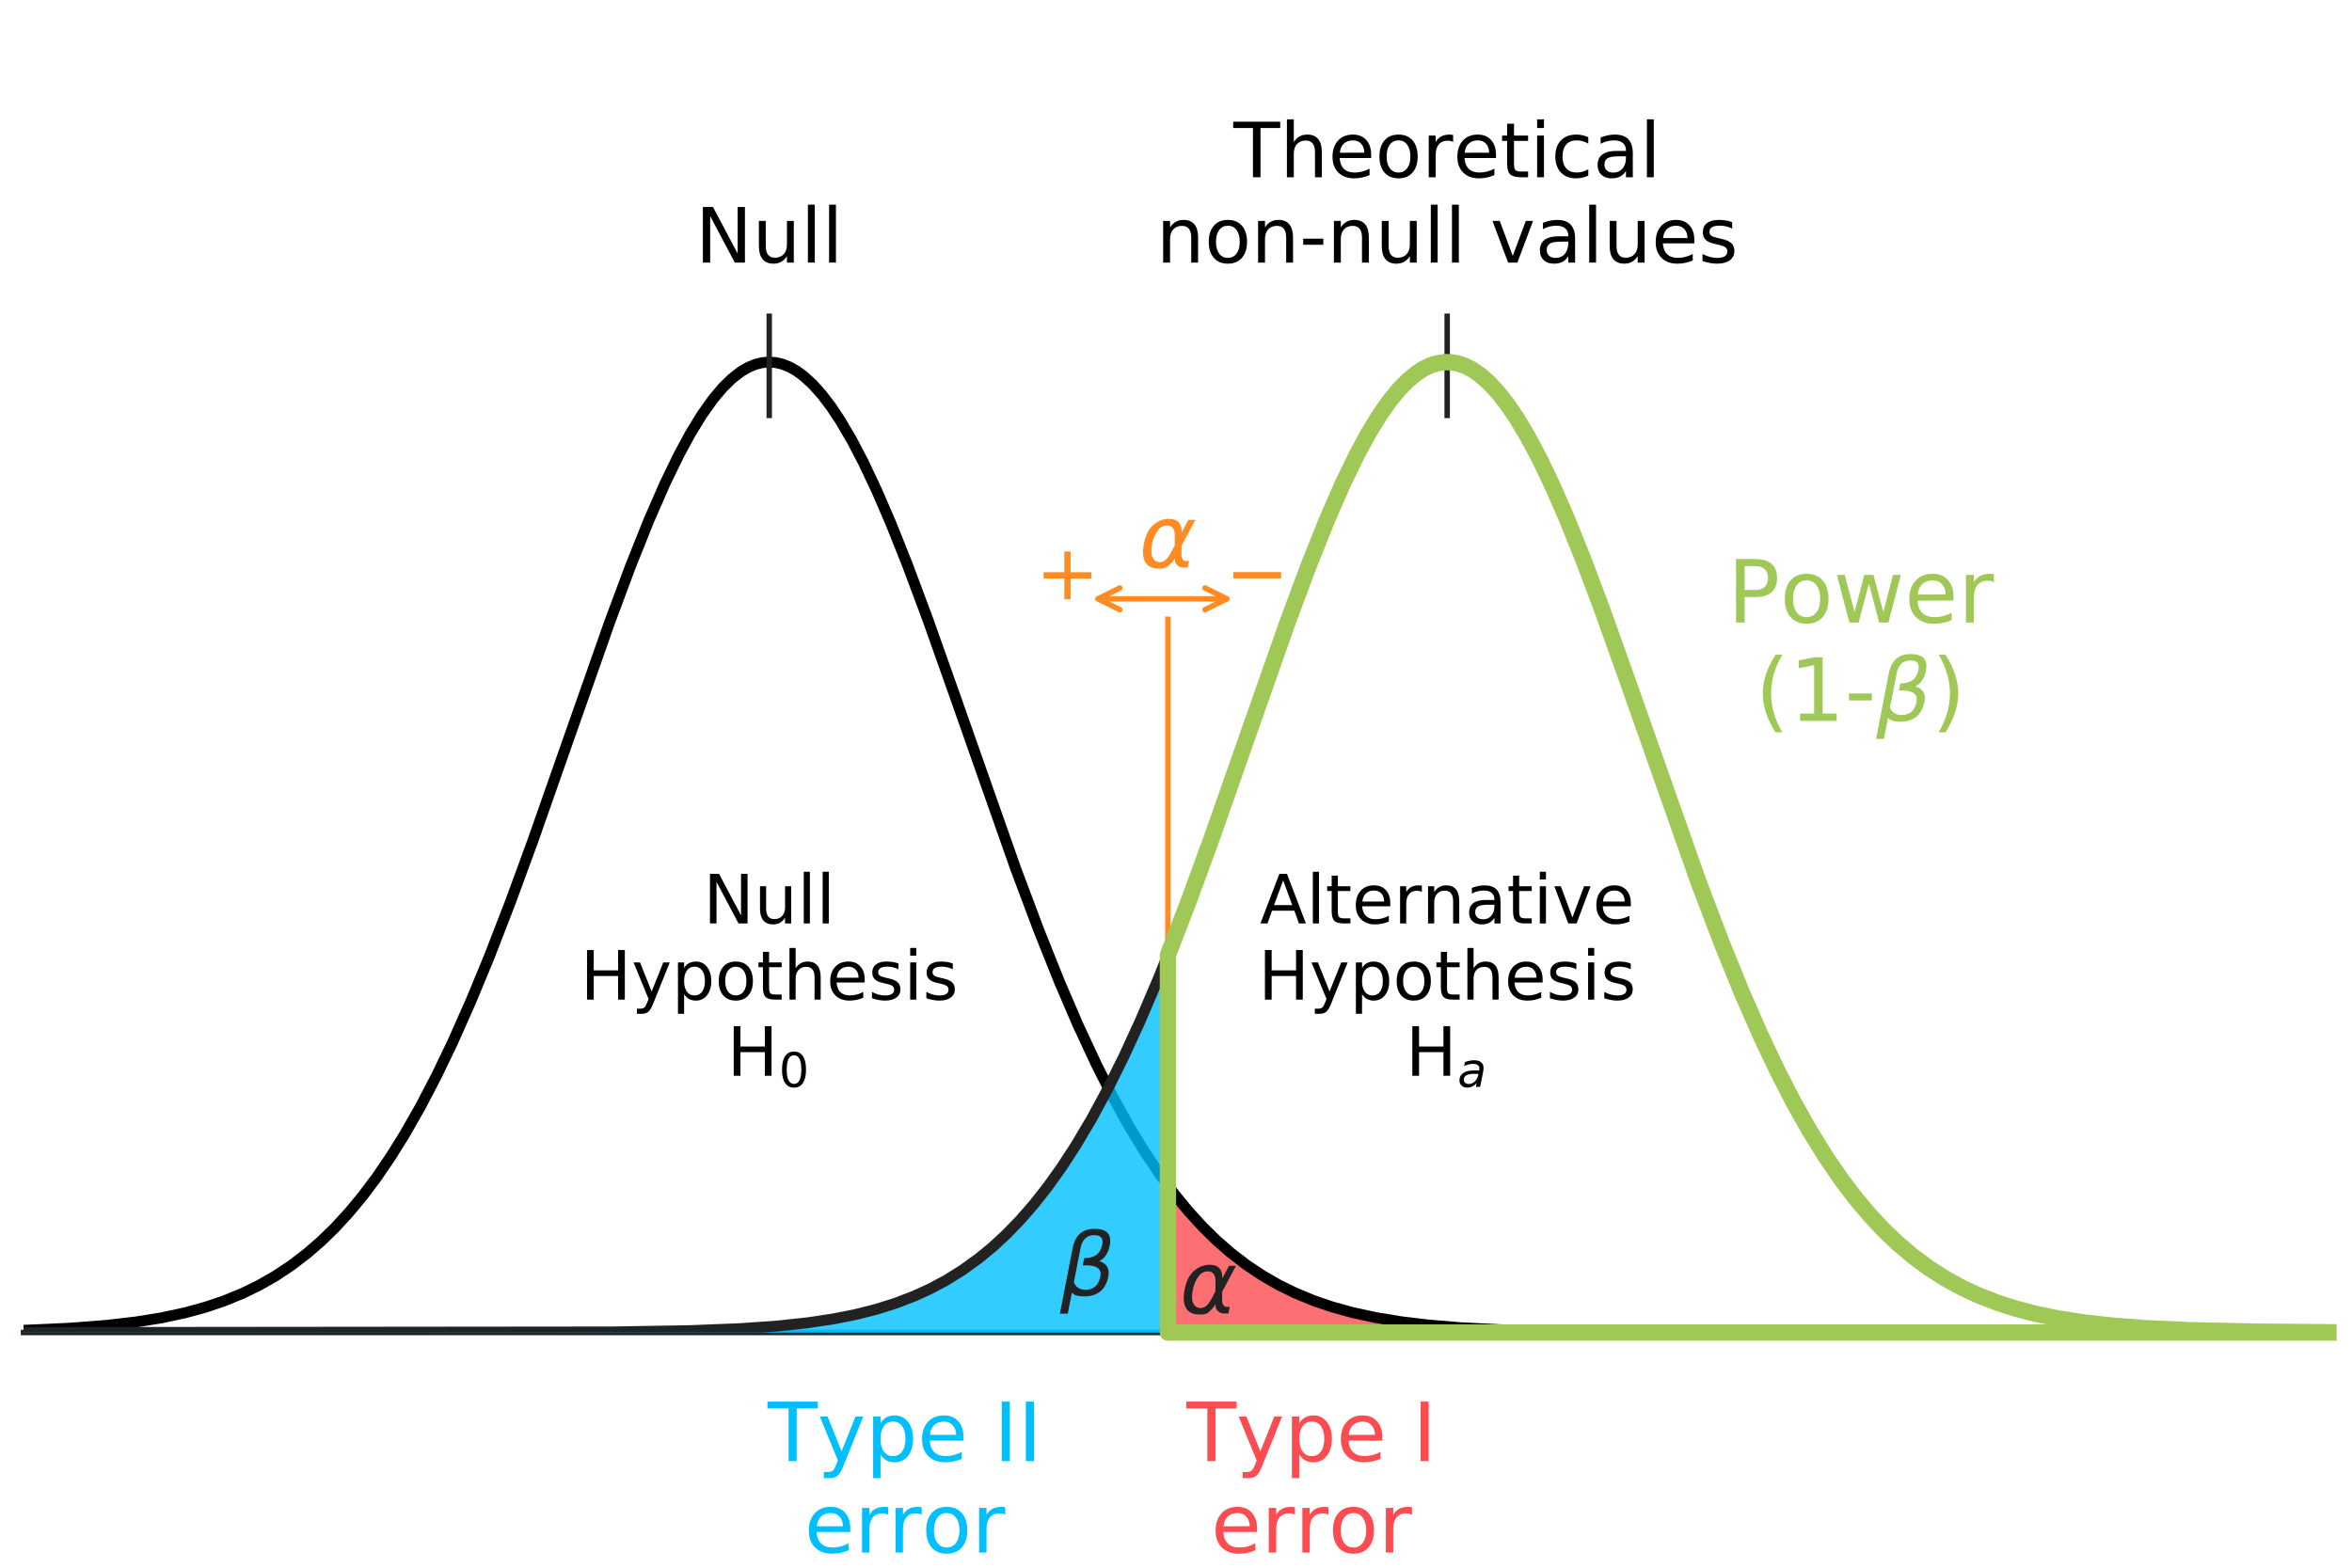 <?xml version="1.0" encoding="utf-8" standalone="no"?>
<!DOCTYPE svg PUBLIC "-//W3C//DTD SVG 1.1//EN"
  "http://www.w3.org/Graphics/SVG/1.1/DTD/svg11.dtd">
<!-- Created with matplotlib (http://matplotlib.org/) -->
<svg height="288pt" version="1.1" viewBox="0 0 432 288" width="432pt" xmlns="http://www.w3.org/2000/svg" xmlns:xlink="http://www.w3.org/1999/xlink">
 <defs>
  <style type="text/css">
*{stroke-linecap:butt;stroke-linejoin:round;}
  </style>
 </defs>
 <g id="figure_1">
  <g id="patch_1">
   <path d="M 0 288 
L 432 288 
L 432 0 
L 0 0 
z
" style="fill:none;"/>
  </g>
  <g id="axes_1">
   <g id="patch_2">
    <path d="M 4.32 244.8 
L 427.68 244.8 
L 427.68 57.6 
L 4.32 57.6 
z
" style="fill:none;"/>
   </g>
   <g id="PolyCollection_1">
    <defs>
     <path d="M 214.517 -43.2 
L 214.517 -70.184 
L 214.941 -69.62 
L 215.364 -69.066 
L 215.788 -68.52 
L 216.212 -67.983 
L 216.636 -67.455 
L 217.059 -66.936 
L 217.483 -66.425 
L 217.907 -65.924 
L 218.331 -65.431 
L 218.755 -64.946 
L 219.178 -64.47 
L 219.602 -64.002 
L 220.026 -63.542 
L 220.45 -63.09 
L 220.874 -62.647 
L 221.297 -62.211 
L 221.721 -61.783 
L 222.145 -61.364 
L 222.569 -60.952 
L 222.992 -60.547 
L 223.416 -60.15 
L 223.84 -59.761 
L 224.264 -59.378 
L 224.688 -59.004 
L 225.111 -58.636 
L 225.535 -58.275 
L 225.959 -57.922 
L 226.383 -57.575 
L 226.806 -57.235 
L 227.23 -56.902 
L 227.654 -56.575 
L 228.078 -56.255 
L 228.502 -55.942 
L 228.925 -55.635 
L 229.349 -55.334 
L 229.773 -55.039 
L 230.197 -54.75 
L 230.621 -54.467 
L 231.044 -54.19 
L 231.468 -53.919 
L 231.892 -53.654 
L 232.316 -53.394 
L 232.739 -53.14 
L 233.163 -52.891 
L 233.587 -52.648 
L 234.011 -52.41 
L 234.435 -52.177 
L 234.858 -51.949 
L 235.282 -51.726 
L 235.706 -51.508 
L 236.13 -51.295 
L 236.554 -51.087 
L 236.977 -50.883 
L 237.401 -50.684 
L 237.825 -50.49 
L 238.249 -50.3 
L 238.672 -50.114 
L 239.096 -49.932 
L 239.52 -49.755 
L 239.944 -49.582 
L 240.368 -49.413 
L 240.791 -49.248 
L 241.215 -49.086 
L 241.639 -48.929 
L 242.063 -48.775 
L 242.486 -48.625 
L 242.91 -48.478 
L 243.334 -48.335 
L 243.758 -48.196 
L 244.182 -48.06 
L 244.605 -47.927 
L 245.029 -47.797 
L 245.453 -47.671 
L 245.877 -47.548 
L 246.301 -47.427 
L 246.724 -47.31 
L 247.148 -47.196 
L 247.572 -47.084 
L 247.996 -46.976 
L 248.419 -46.87 
L 248.843 -46.766 
L 249.267 -46.666 
L 249.691 -46.568 
L 250.115 -46.472 
L 250.538 -46.379 
L 250.962 -46.288 
L 251.386 -46.2 
L 251.81 -46.114 
L 252.234 -46.03 
L 252.657 -45.949 
L 253.081 -45.869 
L 253.505 -45.792 
L 253.929 -45.717 
L 254.352 -45.643 
L 254.776 -45.572 
L 255.2 -45.502 
L 255.624 -45.435 
L 256.048 -45.369 
L 256.471 -45.305 
L 256.895 -45.243 
L 257.319 -45.182 
L 257.743 -45.123 
L 258.166 -45.066 
L 258.59 -45.01 
L 259.014 -44.956 
L 259.438 -44.904 
L 259.862 -44.852 
L 260.285 -44.803 
L 260.709 -44.754 
L 261.133 -44.707 
L 261.557 -44.661 
L 261.981 -44.617 
L 262.404 -44.574 
L 262.828 -44.532 
L 263.252 -44.491 
L 263.676 -44.451 
L 264.099 -44.413 
L 264.523 -44.375 
L 264.947 -44.339 
L 265.371 -44.304 
L 265.795 -44.27 
L 266.218 -44.236 
L 266.642 -44.204 
L 267.066 -44.173 
L 267.49 -44.142 
L 267.914 -44.113 
L 268.337 -44.084 
L 268.761 -44.056 
L 269.185 -44.029 
L 269.609 -44.003 
L 270.032 -43.977 
L 270.456 -43.953 
L 270.88 -43.929 
L 271.304 -43.906 
L 271.728 -43.883 
L 272.151 -43.861 
L 272.575 -43.84 
L 272.999 -43.819 
L 273.423 -43.8 
L 273.846 -43.78 
L 274.27 -43.761 
L 274.694 -43.743 
L 275.118 -43.726 
L 275.542 -43.709 
L 275.965 -43.692 
L 276.389 -43.676 
L 276.813 -43.66 
L 277.237 -43.645 
L 277.661 -43.631 
L 278.084 -43.617 
L 278.508 -43.603 
L 278.932 -43.59 
L 279.356 -43.577 
L 279.779 -43.564 
L 280.203 -43.552 
L 280.627 -43.541 
L 281.051 -43.529 
L 281.475 -43.518 
L 281.898 -43.508 
L 282.322 -43.497 
L 282.746 -43.487 
L 283.17 -43.478 
L 283.594 -43.469 
L 284.017 -43.46 
L 284.441 -43.451 
L 284.865 -43.442 
L 285.289 -43.434 
L 285.712 -43.426 
L 286.136 -43.419 
L 286.56 -43.411 
L 286.984 -43.404 
L 287.408 -43.397 
L 287.831 -43.39 
L 288.255 -43.384 
L 288.679 -43.378 
L 289.103 -43.371 
L 289.526 -43.366 
L 289.95 -43.36 
L 290.374 -43.354 
L 290.798 -43.349 
L 291.222 -43.344 
L 291.645 -43.339 
L 292.069 -43.334 
L 292.493 -43.329 
L 292.917 -43.325 
L 293.341 -43.321 
L 293.764 -43.316 
L 294.188 -43.312 
L 294.612 -43.308 
L 295.036 -43.305 
L 295.459 -43.301 
L 295.883 -43.297 
L 296.307 -43.294 
L 296.731 -43.291 
L 297.155 -43.288 
L 297.578 -43.284 
L 298.002 -43.282 
L 298.426 -43.279 
L 298.85 -43.276 
L 299.274 -43.273 
L 299.697 -43.271 
L 300.121 -43.268 
L 300.545 -43.266 
L 300.969 -43.263 
L 301.392 -43.261 
L 301.816 -43.259 
L 302.24 -43.257 
L 302.664 -43.255 
L 303.088 -43.253 
L 303.511 -43.251 
L 303.935 -43.249 
L 304.359 -43.247 
L 304.783 -43.246 
L 305.206 -43.244 
L 305.63 -43.242 
L 306.054 -43.241 
L 306.478 -43.239 
L 306.902 -43.238 
L 307.325 -43.237 
L 307.749 -43.235 
L 308.173 -43.234 
L 308.597 -43.233 
L 309.021 -43.232 
L 309.444 -43.23 
L 309.868 -43.229 
L 310.292 -43.228 
L 310.716 -43.227 
L 311.139 -43.226 
L 311.563 -43.225 
L 311.987 -43.224 
L 312.411 -43.223 
L 312.835 -43.223 
L 313.258 -43.222 
L 313.682 -43.221 
L 314.106 -43.22 
L 314.53 -43.219 
L 314.954 -43.219 
L 315.377 -43.218 
L 315.801 -43.217 
L 316.225 -43.217 
L 316.649 -43.216 
L 317.072 -43.216 
L 317.496 -43.215 
L 317.92 -43.214 
L 318.344 -43.214 
L 318.768 -43.213 
L 319.191 -43.213 
L 319.615 -43.212 
L 320.039 -43.212 
L 320.463 -43.211 
L 320.886 -43.211 
L 321.31 -43.211 
L 321.734 -43.21 
L 322.158 -43.21 
L 322.582 -43.209 
L 323.005 -43.209 
L 323.429 -43.209 
L 323.853 -43.208 
L 324.277 -43.208 
L 324.701 -43.208 
L 325.124 -43.208 
L 325.548 -43.207 
L 325.972 -43.207 
L 326.396 -43.207 
L 326.819 -43.206 
L 327.243 -43.206 
L 327.667 -43.206 
L 328.091 -43.206 
L 328.515 -43.206 
L 328.938 -43.205 
L 329.362 -43.205 
L 329.786 -43.205 
L 330.21 -43.205 
L 330.634 -43.205 
L 331.057 -43.204 
L 331.481 -43.204 
L 331.905 -43.204 
L 332.329 -43.204 
L 332.752 -43.204 
L 333.176 -43.204 
L 333.6 -43.203 
L 334.024 -43.203 
L 334.448 -43.203 
L 334.871 -43.203 
L 335.295 -43.203 
L 335.719 -43.203 
L 336.143 -43.203 
L 336.566 -43.203 
L 336.99 -43.203 
L 337.414 -43.202 
L 337.838 -43.202 
L 338.262 -43.202 
L 338.685 -43.202 
L 339.109 -43.202 
L 339.533 -43.202 
L 339.957 -43.202 
L 340.381 -43.202 
L 340.804 -43.202 
L 341.228 -43.202 
L 341.652 -43.202 
L 342.076 -43.202 
L 342.499 -43.202 
L 342.923 -43.201 
L 343.347 -43.201 
L 343.771 -43.201 
L 344.195 -43.201 
L 344.618 -43.201 
L 345.042 -43.201 
L 345.466 -43.201 
L 345.89 -43.201 
L 346.314 -43.201 
L 346.737 -43.201 
L 347.161 -43.201 
L 347.585 -43.201 
L 348.009 -43.201 
L 348.432 -43.201 
L 348.856 -43.201 
L 349.28 -43.201 
L 349.704 -43.201 
L 350.128 -43.201 
L 350.551 -43.201 
L 350.975 -43.201 
L 351.399 -43.201 
L 351.823 -43.201 
L 352.246 -43.201 
L 352.67 -43.201 
L 353.094 -43.201 
L 353.518 -43.201 
L 353.942 -43.201 
L 354.365 -43.201 
L 354.789 -43.2 
L 355.213 -43.2 
L 355.637 -43.2 
L 356.061 -43.2 
L 356.484 -43.2 
L 356.908 -43.2 
L 357.332 -43.2 
L 357.756 -43.2 
L 358.179 -43.2 
L 358.603 -43.2 
L 359.027 -43.2 
L 359.451 -43.2 
L 359.875 -43.2 
L 360.298 -43.2 
L 360.722 -43.2 
L 361.146 -43.2 
L 361.57 -43.2 
L 361.994 -43.2 
L 362.417 -43.2 
L 362.841 -43.2 
L 363.265 -43.2 
L 363.689 -43.2 
L 364.112 -43.2 
L 364.536 -43.2 
L 364.96 -43.2 
L 365.384 -43.2 
L 365.808 -43.2 
L 366.231 -43.2 
L 366.655 -43.2 
L 367.079 -43.2 
L 367.503 -43.2 
L 367.926 -43.2 
L 368.35 -43.2 
L 368.774 -43.2 
L 369.198 -43.2 
L 369.622 -43.2 
L 370.045 -43.2 
L 370.469 -43.2 
L 370.893 -43.2 
L 371.317 -43.2 
L 371.741 -43.2 
L 372.164 -43.2 
L 372.588 -43.2 
L 373.012 -43.2 
L 373.436 -43.2 
L 373.859 -43.2 
L 374.283 -43.2 
L 374.707 -43.2 
L 375.131 -43.2 
L 375.555 -43.2 
L 375.978 -43.2 
L 376.402 -43.2 
L 376.826 -43.2 
L 377.25 -43.2 
L 377.674 -43.2 
L 378.097 -43.2 
L 378.521 -43.2 
L 378.945 -43.2 
L 379.369 -43.2 
L 379.792 -43.2 
L 380.216 -43.2 
L 380.64 -43.2 
L 381.064 -43.2 
L 381.488 -43.2 
L 381.911 -43.2 
L 382.335 -43.2 
L 382.759 -43.2 
L 383.183 -43.2 
L 383.606 -43.2 
L 384.03 -43.2 
L 384.454 -43.2 
L 384.878 -43.2 
L 385.302 -43.2 
L 385.725 -43.2 
L 386.149 -43.2 
L 386.573 -43.2 
L 386.997 -43.2 
L 387.421 -43.2 
L 387.844 -43.2 
L 388.268 -43.2 
L 388.692 -43.2 
L 389.116 -43.2 
L 389.539 -43.2 
L 389.963 -43.2 
L 390.387 -43.2 
L 390.811 -43.2 
L 391.235 -43.2 
L 391.658 -43.2 
L 392.082 -43.2 
L 392.506 -43.2 
L 392.93 -43.2 
L 393.354 -43.2 
L 393.777 -43.2 
L 394.201 -43.2 
L 394.625 -43.2 
L 395.049 -43.2 
L 395.472 -43.2 
L 395.896 -43.2 
L 396.32 -43.2 
L 396.744 -43.2 
L 397.168 -43.2 
L 397.591 -43.2 
L 398.015 -43.2 
L 398.439 -43.2 
L 398.863 -43.2 
L 399.286 -43.2 
L 399.71 -43.2 
L 400.134 -43.2 
L 400.558 -43.2 
L 400.982 -43.2 
L 401.405 -43.2 
L 401.829 -43.2 
L 402.253 -43.2 
L 402.677 -43.2 
L 403.101 -43.2 
L 403.524 -43.2 
L 403.948 -43.2 
L 404.372 -43.2 
L 404.796 -43.2 
L 405.219 -43.2 
L 405.643 -43.2 
L 406.067 -43.2 
L 406.491 -43.2 
L 406.915 -43.2 
L 407.338 -43.2 
L 407.762 -43.2 
L 408.186 -43.2 
L 408.61 -43.2 
L 409.034 -43.2 
L 409.457 -43.2 
L 409.881 -43.2 
L 410.305 -43.2 
L 410.729 -43.2 
L 411.152 -43.2 
L 411.576 -43.2 
L 412 -43.2 
L 412.424 -43.2 
L 412.848 -43.2 
L 413.271 -43.2 
L 413.695 -43.2 
L 414.119 -43.2 
L 414.543 -43.2 
L 414.966 -43.2 
L 415.39 -43.2 
L 415.814 -43.2 
L 416.238 -43.2 
L 416.662 -43.2 
L 417.085 -43.2 
L 417.509 -43.2 
L 417.933 -43.2 
L 418.357 -43.2 
L 418.781 -43.2 
L 419.204 -43.2 
L 419.628 -43.2 
L 420.052 -43.2 
L 420.476 -43.2 
L 420.899 -43.2 
L 421.323 -43.2 
L 421.747 -43.2 
L 422.171 -43.2 
L 422.595 -43.2 
L 423.018 -43.2 
L 423.442 -43.2 
L 423.866 -43.2 
L 424.29 -43.2 
L 424.714 -43.2 
L 425.137 -43.2 
L 425.561 -43.2 
L 425.985 -43.2 
L 426.409 -43.2 
L 426.832 -43.2 
L 427.256 -43.2 
L 427.68 -43.2 
L 427.68 -43.2 
L 427.68 -43.2 
L 427.256 -43.2 
L 426.832 -43.2 
L 426.409 -43.2 
L 425.985 -43.2 
L 425.561 -43.2 
L 425.137 -43.2 
L 424.714 -43.2 
L 424.29 -43.2 
L 423.866 -43.2 
L 423.442 -43.2 
L 423.018 -43.2 
L 422.595 -43.2 
L 422.171 -43.2 
L 421.747 -43.2 
L 421.323 -43.2 
L 420.899 -43.2 
L 420.476 -43.2 
L 420.052 -43.2 
L 419.628 -43.2 
L 419.204 -43.2 
L 418.781 -43.2 
L 418.357 -43.2 
L 417.933 -43.2 
L 417.509 -43.2 
L 417.085 -43.2 
L 416.662 -43.2 
L 416.238 -43.2 
L 415.814 -43.2 
L 415.39 -43.2 
L 414.966 -43.2 
L 414.543 -43.2 
L 414.119 -43.2 
L 413.695 -43.2 
L 413.271 -43.2 
L 412.848 -43.2 
L 412.424 -43.2 
L 412 -43.2 
L 411.576 -43.2 
L 411.152 -43.2 
L 410.729 -43.2 
L 410.305 -43.2 
L 409.881 -43.2 
L 409.457 -43.2 
L 409.034 -43.2 
L 408.61 -43.2 
L 408.186 -43.2 
L 407.762 -43.2 
L 407.338 -43.2 
L 406.915 -43.2 
L 406.491 -43.2 
L 406.067 -43.2 
L 405.643 -43.2 
L 405.219 -43.2 
L 404.796 -43.2 
L 404.372 -43.2 
L 403.948 -43.2 
L 403.524 -43.2 
L 403.101 -43.2 
L 402.677 -43.2 
L 402.253 -43.2 
L 401.829 -43.2 
L 401.405 -43.2 
L 400.982 -43.2 
L 400.558 -43.2 
L 400.134 -43.2 
L 399.71 -43.2 
L 399.286 -43.2 
L 398.863 -43.2 
L 398.439 -43.2 
L 398.015 -43.2 
L 397.591 -43.2 
L 397.168 -43.2 
L 396.744 -43.2 
L 396.32 -43.2 
L 395.896 -43.2 
L 395.472 -43.2 
L 395.049 -43.2 
L 394.625 -43.2 
L 394.201 -43.2 
L 393.777 -43.2 
L 393.354 -43.2 
L 392.93 -43.2 
L 392.506 -43.2 
L 392.082 -43.2 
L 391.658 -43.2 
L 391.235 -43.2 
L 390.811 -43.2 
L 390.387 -43.2 
L 389.963 -43.2 
L 389.539 -43.2 
L 389.116 -43.2 
L 388.692 -43.2 
L 388.268 -43.2 
L 387.844 -43.2 
L 387.421 -43.2 
L 386.997 -43.2 
L 386.573 -43.2 
L 386.149 -43.2 
L 385.725 -43.2 
L 385.302 -43.2 
L 384.878 -43.2 
L 384.454 -43.2 
L 384.03 -43.2 
L 383.606 -43.2 
L 383.183 -43.2 
L 382.759 -43.2 
L 382.335 -43.2 
L 381.911 -43.2 
L 381.488 -43.2 
L 381.064 -43.2 
L 380.64 -43.2 
L 380.216 -43.2 
L 379.792 -43.2 
L 379.369 -43.2 
L 378.945 -43.2 
L 378.521 -43.2 
L 378.097 -43.2 
L 377.674 -43.2 
L 377.25 -43.2 
L 376.826 -43.2 
L 376.402 -43.2 
L 375.978 -43.2 
L 375.555 -43.2 
L 375.131 -43.2 
L 374.707 -43.2 
L 374.283 -43.2 
L 373.859 -43.2 
L 373.436 -43.2 
L 373.012 -43.2 
L 372.588 -43.2 
L 372.164 -43.2 
L 371.741 -43.2 
L 371.317 -43.2 
L 370.893 -43.2 
L 370.469 -43.2 
L 370.045 -43.2 
L 369.622 -43.2 
L 369.198 -43.2 
L 368.774 -43.2 
L 368.35 -43.2 
L 367.926 -43.2 
L 367.503 -43.2 
L 367.079 -43.2 
L 366.655 -43.2 
L 366.231 -43.2 
L 365.808 -43.2 
L 365.384 -43.2 
L 364.96 -43.2 
L 364.536 -43.2 
L 364.112 -43.2 
L 363.689 -43.2 
L 363.265 -43.2 
L 362.841 -43.2 
L 362.417 -43.2 
L 361.994 -43.2 
L 361.57 -43.2 
L 361.146 -43.2 
L 360.722 -43.2 
L 360.298 -43.2 
L 359.875 -43.2 
L 359.451 -43.2 
L 359.027 -43.2 
L 358.603 -43.2 
L 358.179 -43.2 
L 357.756 -43.2 
L 357.332 -43.2 
L 356.908 -43.2 
L 356.484 -43.2 
L 356.061 -43.2 
L 355.637 -43.2 
L 355.213 -43.2 
L 354.789 -43.2 
L 354.365 -43.2 
L 353.942 -43.2 
L 353.518 -43.2 
L 353.094 -43.2 
L 352.67 -43.2 
L 352.246 -43.2 
L 351.823 -43.2 
L 351.399 -43.2 
L 350.975 -43.2 
L 350.551 -43.2 
L 350.128 -43.2 
L 349.704 -43.2 
L 349.28 -43.2 
L 348.856 -43.2 
L 348.432 -43.2 
L 348.009 -43.2 
L 347.585 -43.2 
L 347.161 -43.2 
L 346.737 -43.2 
L 346.314 -43.2 
L 345.89 -43.2 
L 345.466 -43.2 
L 345.042 -43.2 
L 344.618 -43.2 
L 344.195 -43.2 
L 343.771 -43.2 
L 343.347 -43.2 
L 342.923 -43.2 
L 342.499 -43.2 
L 342.076 -43.2 
L 341.652 -43.2 
L 341.228 -43.2 
L 340.804 -43.2 
L 340.381 -43.2 
L 339.957 -43.2 
L 339.533 -43.2 
L 339.109 -43.2 
L 338.685 -43.2 
L 338.262 -43.2 
L 337.838 -43.2 
L 337.414 -43.2 
L 336.99 -43.2 
L 336.566 -43.2 
L 336.143 -43.2 
L 335.719 -43.2 
L 335.295 -43.2 
L 334.871 -43.2 
L 334.448 -43.2 
L 334.024 -43.2 
L 333.6 -43.2 
L 333.176 -43.2 
L 332.752 -43.2 
L 332.329 -43.2 
L 331.905 -43.2 
L 331.481 -43.2 
L 331.057 -43.2 
L 330.634 -43.2 
L 330.21 -43.2 
L 329.786 -43.2 
L 329.362 -43.2 
L 328.938 -43.2 
L 328.515 -43.2 
L 328.091 -43.2 
L 327.667 -43.2 
L 327.243 -43.2 
L 326.819 -43.2 
L 326.396 -43.2 
L 325.972 -43.2 
L 325.548 -43.2 
L 325.124 -43.2 
L 324.701 -43.2 
L 324.277 -43.2 
L 323.853 -43.2 
L 323.429 -43.2 
L 323.005 -43.2 
L 322.582 -43.2 
L 322.158 -43.2 
L 321.734 -43.2 
L 321.31 -43.2 
L 320.886 -43.2 
L 320.463 -43.2 
L 320.039 -43.2 
L 319.615 -43.2 
L 319.191 -43.2 
L 318.768 -43.2 
L 318.344 -43.2 
L 317.92 -43.2 
L 317.496 -43.2 
L 317.072 -43.2 
L 316.649 -43.2 
L 316.225 -43.2 
L 315.801 -43.2 
L 315.377 -43.2 
L 314.954 -43.2 
L 314.53 -43.2 
L 314.106 -43.2 
L 313.682 -43.2 
L 313.258 -43.2 
L 312.835 -43.2 
L 312.411 -43.2 
L 311.987 -43.2 
L 311.563 -43.2 
L 311.139 -43.2 
L 310.716 -43.2 
L 310.292 -43.2 
L 309.868 -43.2 
L 309.444 -43.2 
L 309.021 -43.2 
L 308.597 -43.2 
L 308.173 -43.2 
L 307.749 -43.2 
L 307.325 -43.2 
L 306.902 -43.2 
L 306.478 -43.2 
L 306.054 -43.2 
L 305.63 -43.2 
L 305.206 -43.2 
L 304.783 -43.2 
L 304.359 -43.2 
L 303.935 -43.2 
L 303.511 -43.2 
L 303.088 -43.2 
L 302.664 -43.2 
L 302.24 -43.2 
L 301.816 -43.2 
L 301.392 -43.2 
L 300.969 -43.2 
L 300.545 -43.2 
L 300.121 -43.2 
L 299.697 -43.2 
L 299.274 -43.2 
L 298.85 -43.2 
L 298.426 -43.2 
L 298.002 -43.2 
L 297.578 -43.2 
L 297.155 -43.2 
L 296.731 -43.2 
L 296.307 -43.2 
L 295.883 -43.2 
L 295.459 -43.2 
L 295.036 -43.2 
L 294.612 -43.2 
L 294.188 -43.2 
L 293.764 -43.2 
L 293.341 -43.2 
L 292.917 -43.2 
L 292.493 -43.2 
L 292.069 -43.2 
L 291.645 -43.2 
L 291.222 -43.2 
L 290.798 -43.2 
L 290.374 -43.2 
L 289.95 -43.2 
L 289.526 -43.2 
L 289.103 -43.2 
L 288.679 -43.2 
L 288.255 -43.2 
L 287.831 -43.2 
L 287.408 -43.2 
L 286.984 -43.2 
L 286.56 -43.2 
L 286.136 -43.2 
L 285.712 -43.2 
L 285.289 -43.2 
L 284.865 -43.2 
L 284.441 -43.2 
L 284.017 -43.2 
L 283.594 -43.2 
L 283.17 -43.2 
L 282.746 -43.2 
L 282.322 -43.2 
L 281.898 -43.2 
L 281.475 -43.2 
L 281.051 -43.2 
L 280.627 -43.2 
L 280.203 -43.2 
L 279.779 -43.2 
L 279.356 -43.2 
L 278.932 -43.2 
L 278.508 -43.2 
L 278.084 -43.2 
L 277.661 -43.2 
L 277.237 -43.2 
L 276.813 -43.2 
L 276.389 -43.2 
L 275.965 -43.2 
L 275.542 -43.2 
L 275.118 -43.2 
L 274.694 -43.2 
L 274.27 -43.2 
L 273.846 -43.2 
L 273.423 -43.2 
L 272.999 -43.2 
L 272.575 -43.2 
L 272.151 -43.2 
L 271.728 -43.2 
L 271.304 -43.2 
L 270.88 -43.2 
L 270.456 -43.2 
L 270.032 -43.2 
L 269.609 -43.2 
L 269.185 -43.2 
L 268.761 -43.2 
L 268.337 -43.2 
L 267.914 -43.2 
L 267.49 -43.2 
L 267.066 -43.2 
L 266.642 -43.2 
L 266.218 -43.2 
L 265.795 -43.2 
L 265.371 -43.2 
L 264.947 -43.2 
L 264.523 -43.2 
L 264.099 -43.2 
L 263.676 -43.2 
L 263.252 -43.2 
L 262.828 -43.2 
L 262.404 -43.2 
L 261.981 -43.2 
L 261.557 -43.2 
L 261.133 -43.2 
L 260.709 -43.2 
L 260.285 -43.2 
L 259.862 -43.2 
L 259.438 -43.2 
L 259.014 -43.2 
L 258.59 -43.2 
L 258.166 -43.2 
L 257.743 -43.2 
L 257.319 -43.2 
L 256.895 -43.2 
L 256.471 -43.2 
L 256.048 -43.2 
L 255.624 -43.2 
L 255.2 -43.2 
L 254.776 -43.2 
L 254.352 -43.2 
L 253.929 -43.2 
L 253.505 -43.2 
L 253.081 -43.2 
L 252.657 -43.2 
L 252.234 -43.2 
L 251.81 -43.2 
L 251.386 -43.2 
L 250.962 -43.2 
L 250.538 -43.2 
L 250.115 -43.2 
L 249.691 -43.2 
L 249.267 -43.2 
L 248.843 -43.2 
L 248.419 -43.2 
L 247.996 -43.2 
L 247.572 -43.2 
L 247.148 -43.2 
L 246.724 -43.2 
L 246.301 -43.2 
L 245.877 -43.2 
L 245.453 -43.2 
L 245.029 -43.2 
L 244.605 -43.2 
L 244.182 -43.2 
L 243.758 -43.2 
L 243.334 -43.2 
L 242.91 -43.2 
L 242.486 -43.2 
L 242.063 -43.2 
L 241.639 -43.2 
L 241.215 -43.2 
L 240.791 -43.2 
L 240.368 -43.2 
L 239.944 -43.2 
L 239.52 -43.2 
L 239.096 -43.2 
L 238.672 -43.2 
L 238.249 -43.2 
L 237.825 -43.2 
L 237.401 -43.2 
L 236.977 -43.2 
L 236.554 -43.2 
L 236.13 -43.2 
L 235.706 -43.2 
L 235.282 -43.2 
L 234.858 -43.2 
L 234.435 -43.2 
L 234.011 -43.2 
L 233.587 -43.2 
L 233.163 -43.2 
L 232.739 -43.2 
L 232.316 -43.2 
L 231.892 -43.2 
L 231.468 -43.2 
L 231.044 -43.2 
L 230.621 -43.2 
L 230.197 -43.2 
L 229.773 -43.2 
L 229.349 -43.2 
L 228.925 -43.2 
L 228.502 -43.2 
L 228.078 -43.2 
L 227.654 -43.2 
L 227.23 -43.2 
L 226.806 -43.2 
L 226.383 -43.2 
L 225.959 -43.2 
L 225.535 -43.2 
L 225.111 -43.2 
L 224.688 -43.2 
L 224.264 -43.2 
L 223.84 -43.2 
L 223.416 -43.2 
L 222.992 -43.2 
L 222.569 -43.2 
L 222.145 -43.2 
L 221.721 -43.2 
L 221.297 -43.2 
L 220.874 -43.2 
L 220.45 -43.2 
L 220.026 -43.2 
L 219.602 -43.2 
L 219.178 -43.2 
L 218.755 -43.2 
L 218.331 -43.2 
L 217.907 -43.2 
L 217.483 -43.2 
L 217.059 -43.2 
L 216.636 -43.2 
L 216.212 -43.2 
L 215.788 -43.2 
L 215.364 -43.2 
L 214.941 -43.2 
L 214.517 -43.2 
z
" id="m232a7235db" style="stroke:#fb4c52;stroke-opacity:0.8;"/>
    </defs>
    <g clip-path="url(#pe484bebebb)">
     <use style="fill:#fb4c52;fill-opacity:0.8;stroke:#fb4c52;stroke-opacity:0.8;" x="0" xlink:href="#m232a7235db" y="288"/>
    </g>
   </g>
   <g id="matplotlib.axis_1"/>
   <g id="matplotlib.axis_2"/>
   <g id="line2d_1">
    <path clip-path="url(#pe484bebebb)" d="M 4.32 244.389 
L 12.796 244.008 
L 19.576 243.485 
L 25.085 242.842 
L 29.747 242.084 
L 33.985 241.173 
L 37.799 240.127 
L 41.189 238.979 
L 44.579 237.589 
L 47.546 236.143 
L 50.512 234.454 
L 53.479 232.49 
L 56.445 230.222 
L 58.988 228.011 
L 61.531 225.534 
L 64.074 222.77 
L 66.616 219.702 
L 69.159 216.314 
L 71.702 212.59 
L 74.244 208.519 
L 77.211 203.321 
L 80.177 197.632 
L 83.144 191.458 
L 86.534 183.822 
L 89.924 175.607 
L 93.738 165.748 
L 97.976 154.17 
L 104.333 136.051 
L 111.961 114.356 
L 115.775 104.108 
L 119.165 95.625 
L 122.132 88.839 
L 124.675 83.592 
L 126.794 79.674 
L 128.912 76.211 
L 131.031 73.235 
L 132.726 71.226 
L 134.422 69.56 
L 136.117 68.248 
L 137.388 67.503 
L 138.659 66.964 
L 139.931 66.634 
L 141.202 66.514 
L 142.474 66.605 
L 143.745 66.906 
L 145.016 67.416 
L 146.288 68.134 
L 147.559 69.056 
L 149.254 70.598 
L 150.949 72.488 
L 152.644 74.713 
L 154.339 77.26 
L 156.458 80.871 
L 158.577 84.925 
L 161.12 90.32 
L 163.663 96.224 
L 166.629 103.655 
L 170.443 113.875 
L 175.529 128.231 
L 186.547 159.552 
L 190.785 170.85 
L 194.599 180.387 
L 197.989 188.275 
L 201.379 195.559 
L 204.346 201.416 
L 207.312 206.783 
L 210.279 211.664 
L 213.245 216.069 
L 215.788 219.48 
L 218.331 222.569 
L 220.874 225.353 
L 223.416 227.85 
L 225.959 230.078 
L 228.925 232.365 
L 231.892 234.346 
L 234.858 236.051 
L 237.825 237.51 
L 241.215 238.914 
L 244.605 240.073 
L 248.419 241.13 
L 252.657 242.051 
L 257.319 242.818 
L 262.404 243.426 
L 268.337 243.916 
L 275.965 244.308 
L 285.712 244.574 
L 300.545 244.734 
L 331.481 244.796 
L 427.68 244.8 
L 427.68 244.8 
" style="fill:none;stroke:#000000;stroke-linecap:square;stroke-width:2;"/>
   </g>
   <g id="line2d_2">
    <path clip-path="url(#pe484bebebb)" d="M 141.289 76.32 
L 141.289 57.6 
" style="fill:none;stroke:#222222;stroke-linecap:square;"/>
   </g>
   <g id="patch_3">
    <path d="M 4.32 244.8 
L 427.68 244.8 
" style="fill:none;stroke:#222222;stroke-linecap:square;stroke-linejoin:miter;"/>
   </g>
   <g id="text_1">
    <!-- Null -->
    <defs>
     <path d="M 9.812 72.906 
L 23.094 72.906 
L 55.422 11.922 
L 55.422 72.906 
L 64.984 72.906 
L 64.984 0 
L 51.703 0 
L 19.391 60.984 
L 19.391 0 
L 9.812 0 
z
" id="DejaVuSans-4e"/>
     <path d="M 8.5 21.578 
L 8.5 54.688 
L 17.484 54.688 
L 17.484 21.922 
Q 17.484 14.156 20.5 10.266 
Q 23.531 6.391 29.594 6.391 
Q 36.859 6.391 41.078 11.031 
Q 45.312 15.672 45.312 23.688 
L 45.312 54.688 
L 54.297 54.688 
L 54.297 0 
L 45.312 0 
L 45.312 8.406 
Q 42.047 3.422 37.719 1 
Q 33.406 -1.422 27.688 -1.422 
Q 18.266 -1.422 13.375 4.438 
Q 8.5 10.297 8.5 21.578 
z
M 31.109 56 
z
" id="DejaVuSans-75"/>
     <path d="M 9.422 75.984 
L 18.406 75.984 
L 18.406 0 
L 9.422 0 
z
" id="DejaVuSans-6c"/>
    </defs>
    <g transform="translate(127.727 48.24)scale(0.14 -0.14)">
     <use xlink:href="#DejaVuSans-4e"/>
     <use x="74.805" xlink:href="#DejaVuSans-75"/>
     <use x="138.184" xlink:href="#DejaVuSans-6c"/>
     <use x="165.967" xlink:href="#DejaVuSans-6c"/>
    </g>
   </g>
   <g id="text_2">
    <!-- Type I -->
    <defs>
     <path d="M -0.297 72.906 
L 61.375 72.906 
L 61.375 64.594 
L 35.5 64.594 
L 35.5 0 
L 25.594 0 
L 25.594 64.594 
L -0.297 64.594 
z
" id="DejaVuSans-54"/>
     <path d="M 32.172 -5.078 
Q 28.375 -14.844 24.75 -17.812 
Q 21.141 -20.797 15.094 -20.797 
L 7.906 -20.797 
L 7.906 -13.281 
L 13.188 -13.281 
Q 16.891 -13.281 18.938 -11.516 
Q 21 -9.766 23.484 -3.219 
L 25.094 0.875 
L 2.984 54.688 
L 12.5 54.688 
L 29.594 11.922 
L 46.688 54.688 
L 56.203 54.688 
z
" id="DejaVuSans-79"/>
     <path d="M 18.109 8.203 
L 18.109 -20.797 
L 9.078 -20.797 
L 9.078 54.688 
L 18.109 54.688 
L 18.109 46.391 
Q 20.953 51.266 25.266 53.625 
Q 29.594 56 35.594 56 
Q 45.562 56 51.781 48.094 
Q 58.016 40.188 58.016 27.297 
Q 58.016 14.406 51.781 6.484 
Q 45.562 -1.422 35.594 -1.422 
Q 29.594 -1.422 25.266 0.953 
Q 20.953 3.328 18.109 8.203 
z
M 48.688 27.297 
Q 48.688 37.203 44.609 42.844 
Q 40.531 48.484 33.406 48.484 
Q 26.266 48.484 22.188 42.844 
Q 18.109 37.203 18.109 27.297 
Q 18.109 17.391 22.188 11.75 
Q 26.266 6.109 33.406 6.109 
Q 40.531 6.109 44.609 11.75 
Q 48.688 17.391 48.688 27.297 
z
" id="DejaVuSans-70"/>
     <path d="M 56.203 29.594 
L 56.203 25.203 
L 14.891 25.203 
Q 15.484 15.922 20.484 11.062 
Q 25.484 6.203 34.422 6.203 
Q 39.594 6.203 44.453 7.469 
Q 49.312 8.734 54.109 11.281 
L 54.109 2.781 
Q 49.266 0.734 44.188 -0.344 
Q 39.109 -1.422 33.891 -1.422 
Q 20.797 -1.422 13.156 6.188 
Q 5.516 13.812 5.516 26.812 
Q 5.516 40.234 12.766 48.109 
Q 20.016 56 32.328 56 
Q 43.359 56 49.781 48.891 
Q 56.203 41.797 56.203 29.594 
z
M 47.219 32.234 
Q 47.125 39.594 43.094 43.984 
Q 39.062 48.391 32.422 48.391 
Q 24.906 48.391 20.391 44.141 
Q 15.875 39.891 15.188 32.172 
z
" id="DejaVuSans-65"/>
     <path id="DejaVuSans-20"/>
     <path d="M 9.812 72.906 
L 19.672 72.906 
L 19.672 0 
L 9.812 0 
z
" id="DejaVuSans-49"/>
    </defs>
    <g style="fill:#fb4c52;" transform="translate(217.929 268.426)scale(0.15 -0.15)">
     <use xlink:href="#DejaVuSans-54"/>
     <use x="60.85" xlink:href="#DejaVuSans-79"/>
     <use x="120.029" xlink:href="#DejaVuSans-70"/>
     <use x="183.506" xlink:href="#DejaVuSans-65"/>
     <use x="245.029" xlink:href="#DejaVuSans-20"/>
     <use x="276.816" xlink:href="#DejaVuSans-49"/>
    </g>
    <!-- error -->
    <defs>
     <path d="M 41.109 46.297 
Q 39.594 47.172 37.812 47.578 
Q 36.031 48 33.891 48 
Q 26.266 48 22.188 43.047 
Q 18.109 38.094 18.109 28.812 
L 18.109 0 
L 9.078 0 
L 9.078 54.688 
L 18.109 54.688 
L 18.109 46.188 
Q 20.953 51.172 25.484 53.578 
Q 30.031 56 36.531 56 
Q 37.453 56 38.578 55.875 
Q 39.703 55.766 41.062 55.516 
z
" id="DejaVuSans-72"/>
     <path d="M 30.609 48.391 
Q 23.391 48.391 19.188 42.75 
Q 14.984 37.109 14.984 27.297 
Q 14.984 17.484 19.156 11.844 
Q 23.344 6.203 30.609 6.203 
Q 37.797 6.203 41.984 11.859 
Q 46.188 17.531 46.188 27.297 
Q 46.188 37.016 41.984 42.703 
Q 37.797 48.391 30.609 48.391 
z
M 30.609 56 
Q 42.328 56 49.016 48.375 
Q 55.719 40.766 55.719 27.297 
Q 55.719 13.875 49.016 6.219 
Q 42.328 -1.422 30.609 -1.422 
Q 18.844 -1.422 12.172 6.219 
Q 5.516 13.875 5.516 27.297 
Q 5.516 40.766 12.172 48.375 
Q 18.844 56 30.609 56 
z
" id="DejaVuSans-6f"/>
    </defs>
    <g style="fill:#fb4c52;" transform="translate(222.454 285.222)scale(0.15 -0.15)">
     <use xlink:href="#DejaVuSans-65"/>
     <use x="61.523" xlink:href="#DejaVuSans-72"/>
     <use x="102.621" xlink:href="#DejaVuSans-72"/>
     <use x="143.703" xlink:href="#DejaVuSans-6f"/>
     <use x="204.885" xlink:href="#DejaVuSans-72"/>
    </g>
   </g>
   <g id="text_3">
    <!-- Null -->
    <g transform="translate(129.18 169.646)scale(0.125 -0.125)">
     <use xlink:href="#DejaVuSans-4e"/>
     <use x="74.805" xlink:href="#DejaVuSans-75"/>
     <use x="138.184" xlink:href="#DejaVuSans-6c"/>
     <use x="165.967" xlink:href="#DejaVuSans-6c"/>
    </g>
    <!-- Hypothesis -->
    <defs>
     <path d="M 9.812 72.906 
L 19.672 72.906 
L 19.672 43.016 
L 55.516 43.016 
L 55.516 72.906 
L 65.375 72.906 
L 65.375 0 
L 55.516 0 
L 55.516 34.719 
L 19.672 34.719 
L 19.672 0 
L 9.812 0 
z
" id="DejaVuSans-48"/>
     <path d="M 18.312 70.219 
L 18.312 54.688 
L 36.812 54.688 
L 36.812 47.703 
L 18.312 47.703 
L 18.312 18.016 
Q 18.312 11.328 20.141 9.422 
Q 21.969 7.516 27.594 7.516 
L 36.812 7.516 
L 36.812 0 
L 27.594 0 
Q 17.188 0 13.234 3.875 
Q 9.281 7.766 9.281 18.016 
L 9.281 47.703 
L 2.688 47.703 
L 2.688 54.688 
L 9.281 54.688 
L 9.281 70.219 
z
" id="DejaVuSans-74"/>
     <path d="M 54.891 33.016 
L 54.891 0 
L 45.906 0 
L 45.906 32.719 
Q 45.906 40.484 42.875 44.328 
Q 39.844 48.188 33.797 48.188 
Q 26.516 48.188 22.312 43.547 
Q 18.109 38.922 18.109 30.906 
L 18.109 0 
L 9.078 0 
L 9.078 75.984 
L 18.109 75.984 
L 18.109 46.188 
Q 21.344 51.125 25.703 53.562 
Q 30.078 56 35.797 56 
Q 45.219 56 50.047 50.172 
Q 54.891 44.344 54.891 33.016 
z
" id="DejaVuSans-68"/>
     <path d="M 44.281 53.078 
L 44.281 44.578 
Q 40.484 46.531 36.375 47.5 
Q 32.281 48.484 27.875 48.484 
Q 21.188 48.484 17.844 46.438 
Q 14.5 44.391 14.5 40.281 
Q 14.5 37.156 16.891 35.375 
Q 19.281 33.594 26.516 31.984 
L 29.594 31.297 
Q 39.156 29.25 43.188 25.516 
Q 47.219 21.781 47.219 15.094 
Q 47.219 7.469 41.188 3.016 
Q 35.156 -1.422 24.609 -1.422 
Q 20.219 -1.422 15.453 -0.562 
Q 10.688 0.297 5.422 2 
L 5.422 11.281 
Q 10.406 8.688 15.234 7.391 
Q 20.062 6.109 24.812 6.109 
Q 31.156 6.109 34.562 8.281 
Q 37.984 10.453 37.984 14.406 
Q 37.984 18.062 35.516 20.016 
Q 33.062 21.969 24.703 23.781 
L 21.578 24.516 
Q 13.234 26.266 9.516 29.906 
Q 5.812 33.547 5.812 39.891 
Q 5.812 47.609 11.281 51.797 
Q 16.75 56 26.812 56 
Q 31.781 56 36.172 55.266 
Q 40.578 54.547 44.281 53.078 
z
" id="DejaVuSans-73"/>
     <path d="M 9.422 54.688 
L 18.406 54.688 
L 18.406 0 
L 9.422 0 
z
M 9.422 75.984 
L 18.406 75.984 
L 18.406 64.594 
L 9.422 64.594 
z
" id="DejaVuSans-69"/>
    </defs>
    <g transform="translate(106.593 183.643)scale(0.125 -0.125)">
     <use xlink:href="#DejaVuSans-48"/>
     <use x="75.195" xlink:href="#DejaVuSans-79"/>
     <use x="134.375" xlink:href="#DejaVuSans-70"/>
     <use x="197.852" xlink:href="#DejaVuSans-6f"/>
     <use x="259.033" xlink:href="#DejaVuSans-74"/>
     <use x="298.242" xlink:href="#DejaVuSans-68"/>
     <use x="361.621" xlink:href="#DejaVuSans-65"/>
     <use x="423.145" xlink:href="#DejaVuSans-73"/>
     <use x="475.244" xlink:href="#DejaVuSans-69"/>
     <use x="503.027" xlink:href="#DejaVuSans-73"/>
    </g>
    <!-- H$_0$ -->
    <defs>
     <path d="M 31.781 66.406 
Q 24.172 66.406 20.328 58.906 
Q 16.5 51.422 16.5 36.375 
Q 16.5 21.391 20.328 13.891 
Q 24.172 6.391 31.781 6.391 
Q 39.453 6.391 43.281 13.891 
Q 47.125 21.391 47.125 36.375 
Q 47.125 51.422 43.281 58.906 
Q 39.453 66.406 31.781 66.406 
z
M 31.781 74.219 
Q 44.047 74.219 50.516 64.516 
Q 56.984 54.828 56.984 36.375 
Q 56.984 17.969 50.516 8.266 
Q 44.047 -1.422 31.781 -1.422 
Q 19.531 -1.422 13.062 8.266 
Q 6.594 17.969 6.594 36.375 
Q 6.594 54.828 13.062 64.516 
Q 19.531 74.219 31.781 74.219 
z
" id="DejaVuSans-30"/>
    </defs>
    <g transform="translate(133.539 197.641)scale(0.125 -0.125)">
     <use transform="translate(0 0.094)" xlink:href="#DejaVuSans-48"/>
     <use transform="translate(76.152 -16.312)scale(0.7)" xlink:href="#DejaVuSans-30"/>
    </g>
   </g>
   <g id="text_4">
    <!-- $\alpha$ -->
    <defs>
     <path d="M 40.922 25.438 
L 40.969 36.719 
Q 41.016 48.25 32.328 48.297 
Q 25.828 48.344 21.781 42.922 
Q 16.703 36.234 14.984 27.297 
Q 12.891 16.547 15.531 11.422 
Q 18.266 6.203 24.172 6.203 
Q 30.719 6.203 36.234 16.609 
z
M 33.844 55.906 
Q 49.078 56.156 48.875 40.375 
Q 48.875 40.375 56.5 54.688 
L 64.5 54.688 
L 48.734 25.047 
L 48.578 14.359 
Q 48.578 11.969 49.906 9.969 
Q 51.422 7.625 52.984 7.625 
L 57.328 7.625 
L 55.859 0 
L 50.438 0 
Q 45.844 0 42.531 4.109 
Q 40.969 6.156 40.922 10.453 
Q 37.75 5.219 32.281 0.781 
Q 29.688 -1.266 22.703 -1.219 
Q 11.281 -1.125 7.125 6.203 
Q 2.875 13.812 5.516 27.297 
Q 8.344 41.797 15.766 48.391 
Q 24.125 55.766 33.844 55.906 
z
" id="DejaVuSans-Oblique-3b1"/>
    </defs>
    <g style="fill:#222222;" transform="translate(216.697 241.431)scale(0.16 -0.16)">
     <use transform="translate(0 0.844)" xlink:href="#DejaVuSans-Oblique-3b1"/>
    </g>
   </g>
  </g>
  <g id="axes_2">
   <g id="PolyCollection_2">
    <defs>
     <path d="M 4.32 -43.2 
L 4.32 -43.2 
L 4.744 -43.2 
L 5.168 -43.2 
L 5.591 -43.2 
L 6.015 -43.2 
L 6.439 -43.2 
L 6.863 -43.2 
L 7.286 -43.2 
L 7.71 -43.2 
L 8.134 -43.2 
L 8.558 -43.2 
L 8.982 -43.2 
L 9.405 -43.2 
L 9.829 -43.2 
L 10.253 -43.2 
L 10.677 -43.2 
L 11.101 -43.2 
L 11.524 -43.2 
L 11.948 -43.2 
L 12.372 -43.2 
L 12.796 -43.2 
L 13.219 -43.2 
L 13.643 -43.2 
L 14.067 -43.2 
L 14.491 -43.2 
L 14.915 -43.2 
L 15.338 -43.2 
L 15.762 -43.2 
L 16.186 -43.2 
L 16.61 -43.2 
L 17.034 -43.2 
L 17.457 -43.2 
L 17.881 -43.2 
L 18.305 -43.2 
L 18.729 -43.2 
L 19.152 -43.2 
L 19.576 -43.2 
L 20 -43.2 
L 20.424 -43.2 
L 20.848 -43.2 
L 21.271 -43.2 
L 21.695 -43.2 
L 22.119 -43.2 
L 22.543 -43.2 
L 22.966 -43.2 
L 23.39 -43.2 
L 23.814 -43.2 
L 24.238 -43.2 
L 24.662 -43.2 
L 25.085 -43.2 
L 25.509 -43.2 
L 25.933 -43.2 
L 26.357 -43.2 
L 26.781 -43.2 
L 27.204 -43.2 
L 27.628 -43.2 
L 28.052 -43.2 
L 28.476 -43.2 
L 28.899 -43.2 
L 29.323 -43.2 
L 29.747 -43.2 
L 30.171 -43.2 
L 30.595 -43.2 
L 31.018 -43.2 
L 31.442 -43.2 
L 31.866 -43.2 
L 32.29 -43.2 
L 32.714 -43.2 
L 33.137 -43.2 
L 33.561 -43.2 
L 33.985 -43.2 
L 34.409 -43.2 
L 34.832 -43.2 
L 35.256 -43.2 
L 35.68 -43.2 
L 36.104 -43.2 
L 36.528 -43.2 
L 36.951 -43.2 
L 37.375 -43.2 
L 37.799 -43.2 
L 38.223 -43.2 
L 38.646 -43.2 
L 39.07 -43.2 
L 39.494 -43.2 
L 39.918 -43.2 
L 40.342 -43.2 
L 40.765 -43.2 
L 41.189 -43.2 
L 41.613 -43.2 
L 42.037 -43.2 
L 42.461 -43.2 
L 42.884 -43.2 
L 43.308 -43.2 
L 43.732 -43.2 
L 44.156 -43.2 
L 44.579 -43.2 
L 45.003 -43.2 
L 45.427 -43.2 
L 45.851 -43.2 
L 46.275 -43.2 
L 46.698 -43.2 
L 47.122 -43.2 
L 47.546 -43.2 
L 47.97 -43.2 
L 48.394 -43.2 
L 48.817 -43.2 
L 49.241 -43.2 
L 49.665 -43.2 
L 50.089 -43.2 
L 50.512 -43.2 
L 50.936 -43.2 
L 51.36 -43.2 
L 51.784 -43.2 
L 52.208 -43.2 
L 52.631 -43.2 
L 53.055 -43.201 
L 53.479 -43.201 
L 53.903 -43.201 
L 54.326 -43.201 
L 54.75 -43.201 
L 55.174 -43.201 
L 55.598 -43.201 
L 56.022 -43.201 
L 56.445 -43.201 
L 56.869 -43.201 
L 57.293 -43.201 
L 57.717 -43.201 
L 58.141 -43.201 
L 58.564 -43.201 
L 58.988 -43.201 
L 59.412 -43.201 
L 59.836 -43.201 
L 60.259 -43.201 
L 60.683 -43.201 
L 61.107 -43.201 
L 61.531 -43.201 
L 61.955 -43.201 
L 62.378 -43.201 
L 62.802 -43.201 
L 63.226 -43.201 
L 63.65 -43.201 
L 64.074 -43.201 
L 64.497 -43.202 
L 64.921 -43.202 
L 65.345 -43.202 
L 65.769 -43.202 
L 66.192 -43.202 
L 66.616 -43.202 
L 67.04 -43.202 
L 67.464 -43.202 
L 67.888 -43.202 
L 68.311 -43.202 
L 68.735 -43.202 
L 69.159 -43.202 
L 69.583 -43.202 
L 70.006 -43.203 
L 70.43 -43.203 
L 70.854 -43.203 
L 71.278 -43.203 
L 71.702 -43.203 
L 72.125 -43.203 
L 72.549 -43.203 
L 72.973 -43.203 
L 73.397 -43.203 
L 73.821 -43.204 
L 74.244 -43.204 
L 74.668 -43.204 
L 75.092 -43.204 
L 75.516 -43.204 
L 75.939 -43.204 
L 76.363 -43.205 
L 76.787 -43.205 
L 77.211 -43.205 
L 77.635 -43.205 
L 78.058 -43.205 
L 78.482 -43.205 
L 78.906 -43.206 
L 79.33 -43.206 
L 79.754 -43.206 
L 80.177 -43.206 
L 80.601 -43.207 
L 81.025 -43.207 
L 81.449 -43.207 
L 81.872 -43.207 
L 82.296 -43.208 
L 82.72 -43.208 
L 83.144 -43.208 
L 83.568 -43.209 
L 83.991 -43.209 
L 84.415 -43.209 
L 84.839 -43.21 
L 85.263 -43.21 
L 85.686 -43.211 
L 86.11 -43.211 
L 86.534 -43.211 
L 86.958 -43.212 
L 87.382 -43.212 
L 87.805 -43.213 
L 88.229 -43.213 
L 88.653 -43.214 
L 89.077 -43.214 
L 89.501 -43.215 
L 89.924 -43.215 
L 90.348 -43.216 
L 90.772 -43.217 
L 91.196 -43.217 
L 91.619 -43.218 
L 92.043 -43.219 
L 92.467 -43.219 
L 92.891 -43.22 
L 93.315 -43.221 
L 93.738 -43.222 
L 94.162 -43.222 
L 94.586 -43.223 
L 95.01 -43.224 
L 95.434 -43.225 
L 95.857 -43.226 
L 96.281 -43.227 
L 96.705 -43.228 
L 97.129 -43.229 
L 97.552 -43.23 
L 97.976 -43.231 
L 98.4 -43.232 
L 98.824 -43.234 
L 99.248 -43.235 
L 99.671 -43.236 
L 100.095 -43.238 
L 100.519 -43.239 
L 100.943 -43.241 
L 101.366 -43.242 
L 101.79 -43.244 
L 102.214 -43.245 
L 102.638 -43.247 
L 103.062 -43.249 
L 103.485 -43.25 
L 103.909 -43.252 
L 104.333 -43.254 
L 104.757 -43.256 
L 105.181 -43.258 
L 105.604 -43.261 
L 106.028 -43.263 
L 106.452 -43.265 
L 106.876 -43.268 
L 107.299 -43.27 
L 107.723 -43.273 
L 108.147 -43.275 
L 108.571 -43.278 
L 108.995 -43.281 
L 109.418 -43.284 
L 109.842 -43.287 
L 110.266 -43.29 
L 110.69 -43.293 
L 111.114 -43.297 
L 111.537 -43.3 
L 111.961 -43.304 
L 112.385 -43.308 
L 112.809 -43.311 
L 113.232 -43.315 
L 113.656 -43.32 
L 114.08 -43.324 
L 114.504 -43.328 
L 114.928 -43.333 
L 115.351 -43.338 
L 115.775 -43.343 
L 116.199 -43.348 
L 116.623 -43.353 
L 117.046 -43.359 
L 117.47 -43.364 
L 117.894 -43.37 
L 118.318 -43.376 
L 118.742 -43.382 
L 119.165 -43.389 
L 119.589 -43.395 
L 120.013 -43.402 
L 120.437 -43.409 
L 120.861 -43.417 
L 121.284 -43.424 
L 121.708 -43.432 
L 122.132 -43.44 
L 122.556 -43.449 
L 122.979 -43.457 
L 123.403 -43.466 
L 123.827 -43.476 
L 124.251 -43.485 
L 124.675 -43.495 
L 125.098 -43.505 
L 125.522 -43.516 
L 125.946 -43.527 
L 126.37 -43.538 
L 126.794 -43.55 
L 127.217 -43.561 
L 127.641 -43.574 
L 128.065 -43.587 
L 128.489 -43.6 
L 128.912 -43.613 
L 129.336 -43.627 
L 129.76 -43.642 
L 130.184 -43.657 
L 130.608 -43.672 
L 131.031 -43.688 
L 131.455 -43.705 
L 131.879 -43.722 
L 132.303 -43.739 
L 132.726 -43.757 
L 133.15 -43.776 
L 133.574 -43.795 
L 133.998 -43.815 
L 134.422 -43.835 
L 134.845 -43.856 
L 135.269 -43.878 
L 135.693 -43.9 
L 136.117 -43.923 
L 136.541 -43.947 
L 136.964 -43.972 
L 137.388 -43.997 
L 137.812 -44.023 
L 138.236 -44.05 
L 138.659 -44.077 
L 139.083 -44.106 
L 139.507 -44.135 
L 139.931 -44.165 
L 140.355 -44.197 
L 140.778 -44.229 
L 141.202 -44.262 
L 141.626 -44.296 
L 142.05 -44.331 
L 142.474 -44.367 
L 142.897 -44.404 
L 143.321 -44.442 
L 143.745 -44.481 
L 144.169 -44.522 
L 144.592 -44.564 
L 145.016 -44.607 
L 145.44 -44.651 
L 145.864 -44.696 
L 146.288 -44.743 
L 146.711 -44.791 
L 147.135 -44.84 
L 147.559 -44.891 
L 147.983 -44.944 
L 148.406 -44.998 
L 148.83 -45.053 
L 149.254 -45.11 
L 149.678 -45.168 
L 150.102 -45.228 
L 150.525 -45.29 
L 150.949 -45.354 
L 151.373 -45.419 
L 151.797 -45.486 
L 152.221 -45.555 
L 152.644 -45.626 
L 153.068 -45.699 
L 153.492 -45.774 
L 153.916 -45.851 
L 154.339 -45.93 
L 154.763 -46.011 
L 155.187 -46.094 
L 155.611 -46.18 
L 156.035 -46.267 
L 156.458 -46.358 
L 156.882 -46.45 
L 157.306 -46.545 
L 157.73 -46.642 
L 158.154 -46.742 
L 158.577 -46.845 
L 159.001 -46.95 
L 159.425 -47.058 
L 159.849 -47.169 
L 160.272 -47.283 
L 160.696 -47.399 
L 161.12 -47.519 
L 161.544 -47.642 
L 161.968 -47.767 
L 162.391 -47.896 
L 162.815 -48.028 
L 163.239 -48.164 
L 163.663 -48.302 
L 164.086 -48.444 
L 164.51 -48.59 
L 164.934 -48.739 
L 165.358 -48.892 
L 165.782 -49.049 
L 166.205 -49.209 
L 166.629 -49.374 
L 167.053 -49.542 
L 167.477 -49.714 
L 167.901 -49.89 
L 168.324 -50.071 
L 168.748 -50.256 
L 169.172 -50.445 
L 169.596 -50.638 
L 170.019 -50.836 
L 170.443 -51.039 
L 170.867 -51.246 
L 171.291 -51.458 
L 171.715 -51.675 
L 172.138 -51.896 
L 172.562 -52.123 
L 172.986 -52.355 
L 173.41 -52.591 
L 173.834 -52.834 
L 174.257 -53.081 
L 174.681 -53.334 
L 175.105 -53.592 
L 175.529 -53.856 
L 175.952 -54.126 
L 176.376 -54.402 
L 176.8 -54.683 
L 177.224 -54.97 
L 177.648 -55.264 
L 178.071 -55.563 
L 178.495 -55.869 
L 178.919 -56.181 
L 179.343 -56.499 
L 179.766 -56.824 
L 180.19 -57.156 
L 180.614 -57.494 
L 181.038 -57.839 
L 181.462 -58.191 
L 181.885 -58.55 
L 182.309 -58.916 
L 182.733 -59.29 
L 183.157 -59.67 
L 183.581 -60.058 
L 184.004 -60.453 
L 184.428 -60.856 
L 184.852 -61.266 
L 185.276 -61.684 
L 185.699 -62.11 
L 186.123 -62.543 
L 186.547 -62.985 
L 186.971 -63.435 
L 187.395 -63.893 
L 187.818 -64.359 
L 188.242 -64.833 
L 188.666 -65.316 
L 189.09 -65.807 
L 189.514 -66.307 
L 189.937 -66.815 
L 190.361 -67.332 
L 190.785 -67.858 
L 191.209 -68.393 
L 191.632 -68.936 
L 192.056 -69.489 
L 192.48 -70.051 
L 192.904 -70.621 
L 193.328 -71.201 
L 193.751 -71.791 
L 194.175 -72.389 
L 194.599 -72.997 
L 195.023 -73.615 
L 195.446 -74.242 
L 195.87 -74.878 
L 196.294 -75.525 
L 196.718 -76.18 
L 197.142 -76.846 
L 197.565 -77.521 
L 197.989 -78.206 
L 198.413 -78.901 
L 198.837 -79.606 
L 199.261 -80.32 
L 199.684 -81.045 
L 200.108 -81.779 
L 200.532 -82.524 
L 200.956 -83.278 
L 201.379 -84.042 
L 201.803 -84.817 
L 202.227 -85.601 
L 202.651 -86.395 
L 203.075 -87.2 
L 203.498 -88.014 
L 203.922 -88.838 
L 204.346 -89.673 
L 204.77 -90.517 
L 205.194 -91.371 
L 205.617 -92.236 
L 206.041 -93.11 
L 206.465 -93.994 
L 206.889 -94.887 
L 207.312 -95.791 
L 207.736 -96.704 
L 208.16 -97.627 
L 208.584 -98.56 
L 209.008 -99.502 
L 209.431 -100.453 
L 209.855 -101.414 
L 210.279 -102.385 
L 210.703 -103.364 
L 211.126 -104.353 
L 211.55 -105.351 
L 211.974 -106.357 
L 212.398 -107.373 
L 212.822 -108.397 
L 213.245 -109.43 
L 213.669 -110.472 
L 214.093 -111.522 
L 214.093 -43.2 
L 214.093 -43.2 
L 213.669 -43.2 
L 213.245 -43.2 
L 212.822 -43.2 
L 212.398 -43.2 
L 211.974 -43.2 
L 211.55 -43.2 
L 211.126 -43.2 
L 210.703 -43.2 
L 210.279 -43.2 
L 209.855 -43.2 
L 209.431 -43.2 
L 209.008 -43.2 
L 208.584 -43.2 
L 208.16 -43.2 
L 207.736 -43.2 
L 207.312 -43.2 
L 206.889 -43.2 
L 206.465 -43.2 
L 206.041 -43.2 
L 205.617 -43.2 
L 205.194 -43.2 
L 204.77 -43.2 
L 204.346 -43.2 
L 203.922 -43.2 
L 203.498 -43.2 
L 203.075 -43.2 
L 202.651 -43.2 
L 202.227 -43.2 
L 201.803 -43.2 
L 201.379 -43.2 
L 200.956 -43.2 
L 200.532 -43.2 
L 200.108 -43.2 
L 199.684 -43.2 
L 199.261 -43.2 
L 198.837 -43.2 
L 198.413 -43.2 
L 197.989 -43.2 
L 197.565 -43.2 
L 197.142 -43.2 
L 196.718 -43.2 
L 196.294 -43.2 
L 195.87 -43.2 
L 195.446 -43.2 
L 195.023 -43.2 
L 194.599 -43.2 
L 194.175 -43.2 
L 193.751 -43.2 
L 193.328 -43.2 
L 192.904 -43.2 
L 192.48 -43.2 
L 192.056 -43.2 
L 191.632 -43.2 
L 191.209 -43.2 
L 190.785 -43.2 
L 190.361 -43.2 
L 189.937 -43.2 
L 189.514 -43.2 
L 189.09 -43.2 
L 188.666 -43.2 
L 188.242 -43.2 
L 187.818 -43.2 
L 187.395 -43.2 
L 186.971 -43.2 
L 186.547 -43.2 
L 186.123 -43.2 
L 185.699 -43.2 
L 185.276 -43.2 
L 184.852 -43.2 
L 184.428 -43.2 
L 184.004 -43.2 
L 183.581 -43.2 
L 183.157 -43.2 
L 182.733 -43.2 
L 182.309 -43.2 
L 181.885 -43.2 
L 181.462 -43.2 
L 181.038 -43.2 
L 180.614 -43.2 
L 180.19 -43.2 
L 179.766 -43.2 
L 179.343 -43.2 
L 178.919 -43.2 
L 178.495 -43.2 
L 178.071 -43.2 
L 177.648 -43.2 
L 177.224 -43.2 
L 176.8 -43.2 
L 176.376 -43.2 
L 175.952 -43.2 
L 175.529 -43.2 
L 175.105 -43.2 
L 174.681 -43.2 
L 174.257 -43.2 
L 173.834 -43.2 
L 173.41 -43.2 
L 172.986 -43.2 
L 172.562 -43.2 
L 172.138 -43.2 
L 171.715 -43.2 
L 171.291 -43.2 
L 170.867 -43.2 
L 170.443 -43.2 
L 170.019 -43.2 
L 169.596 -43.2 
L 169.172 -43.2 
L 168.748 -43.2 
L 168.324 -43.2 
L 167.901 -43.2 
L 167.477 -43.2 
L 167.053 -43.2 
L 166.629 -43.2 
L 166.205 -43.2 
L 165.782 -43.2 
L 165.358 -43.2 
L 164.934 -43.2 
L 164.51 -43.2 
L 164.086 -43.2 
L 163.663 -43.2 
L 163.239 -43.2 
L 162.815 -43.2 
L 162.391 -43.2 
L 161.968 -43.2 
L 161.544 -43.2 
L 161.12 -43.2 
L 160.696 -43.2 
L 160.272 -43.2 
L 159.849 -43.2 
L 159.425 -43.2 
L 159.001 -43.2 
L 158.577 -43.2 
L 158.154 -43.2 
L 157.73 -43.2 
L 157.306 -43.2 
L 156.882 -43.2 
L 156.458 -43.2 
L 156.035 -43.2 
L 155.611 -43.2 
L 155.187 -43.2 
L 154.763 -43.2 
L 154.339 -43.2 
L 153.916 -43.2 
L 153.492 -43.2 
L 153.068 -43.2 
L 152.644 -43.2 
L 152.221 -43.2 
L 151.797 -43.2 
L 151.373 -43.2 
L 150.949 -43.2 
L 150.525 -43.2 
L 150.102 -43.2 
L 149.678 -43.2 
L 149.254 -43.2 
L 148.83 -43.2 
L 148.406 -43.2 
L 147.983 -43.2 
L 147.559 -43.2 
L 147.135 -43.2 
L 146.711 -43.2 
L 146.288 -43.2 
L 145.864 -43.2 
L 145.44 -43.2 
L 145.016 -43.2 
L 144.592 -43.2 
L 144.169 -43.2 
L 143.745 -43.2 
L 143.321 -43.2 
L 142.897 -43.2 
L 142.474 -43.2 
L 142.05 -43.2 
L 141.626 -43.2 
L 141.202 -43.2 
L 140.778 -43.2 
L 140.355 -43.2 
L 139.931 -43.2 
L 139.507 -43.2 
L 139.083 -43.2 
L 138.659 -43.2 
L 138.236 -43.2 
L 137.812 -43.2 
L 137.388 -43.2 
L 136.964 -43.2 
L 136.541 -43.2 
L 136.117 -43.2 
L 135.693 -43.2 
L 135.269 -43.2 
L 134.845 -43.2 
L 134.422 -43.2 
L 133.998 -43.2 
L 133.574 -43.2 
L 133.15 -43.2 
L 132.726 -43.2 
L 132.303 -43.2 
L 131.879 -43.2 
L 131.455 -43.2 
L 131.031 -43.2 
L 130.608 -43.2 
L 130.184 -43.2 
L 129.76 -43.2 
L 129.336 -43.2 
L 128.912 -43.2 
L 128.489 -43.2 
L 128.065 -43.2 
L 127.641 -43.2 
L 127.217 -43.2 
L 126.794 -43.2 
L 126.37 -43.2 
L 125.946 -43.2 
L 125.522 -43.2 
L 125.098 -43.2 
L 124.675 -43.2 
L 124.251 -43.2 
L 123.827 -43.2 
L 123.403 -43.2 
L 122.979 -43.2 
L 122.556 -43.2 
L 122.132 -43.2 
L 121.708 -43.2 
L 121.284 -43.2 
L 120.861 -43.2 
L 120.437 -43.2 
L 120.013 -43.2 
L 119.589 -43.2 
L 119.165 -43.2 
L 118.742 -43.2 
L 118.318 -43.2 
L 117.894 -43.2 
L 117.47 -43.2 
L 117.046 -43.2 
L 116.623 -43.2 
L 116.199 -43.2 
L 115.775 -43.2 
L 115.351 -43.2 
L 114.928 -43.2 
L 114.504 -43.2 
L 114.08 -43.2 
L 113.656 -43.2 
L 113.232 -43.2 
L 112.809 -43.2 
L 112.385 -43.2 
L 111.961 -43.2 
L 111.537 -43.2 
L 111.114 -43.2 
L 110.69 -43.2 
L 110.266 -43.2 
L 109.842 -43.2 
L 109.418 -43.2 
L 108.995 -43.2 
L 108.571 -43.2 
L 108.147 -43.2 
L 107.723 -43.2 
L 107.299 -43.2 
L 106.876 -43.2 
L 106.452 -43.2 
L 106.028 -43.2 
L 105.604 -43.2 
L 105.181 -43.2 
L 104.757 -43.2 
L 104.333 -43.2 
L 103.909 -43.2 
L 103.485 -43.2 
L 103.062 -43.2 
L 102.638 -43.2 
L 102.214 -43.2 
L 101.79 -43.2 
L 101.366 -43.2 
L 100.943 -43.2 
L 100.519 -43.2 
L 100.095 -43.2 
L 99.671 -43.2 
L 99.248 -43.2 
L 98.824 -43.2 
L 98.4 -43.2 
L 97.976 -43.2 
L 97.552 -43.2 
L 97.129 -43.2 
L 96.705 -43.2 
L 96.281 -43.2 
L 95.857 -43.2 
L 95.434 -43.2 
L 95.01 -43.2 
L 94.586 -43.2 
L 94.162 -43.2 
L 93.738 -43.2 
L 93.315 -43.2 
L 92.891 -43.2 
L 92.467 -43.2 
L 92.043 -43.2 
L 91.619 -43.2 
L 91.196 -43.2 
L 90.772 -43.2 
L 90.348 -43.2 
L 89.924 -43.2 
L 89.501 -43.2 
L 89.077 -43.2 
L 88.653 -43.2 
L 88.229 -43.2 
L 87.805 -43.2 
L 87.382 -43.2 
L 86.958 -43.2 
L 86.534 -43.2 
L 86.11 -43.2 
L 85.686 -43.2 
L 85.263 -43.2 
L 84.839 -43.2 
L 84.415 -43.2 
L 83.991 -43.2 
L 83.568 -43.2 
L 83.144 -43.2 
L 82.72 -43.2 
L 82.296 -43.2 
L 81.872 -43.2 
L 81.449 -43.2 
L 81.025 -43.2 
L 80.601 -43.2 
L 80.177 -43.2 
L 79.754 -43.2 
L 79.33 -43.2 
L 78.906 -43.2 
L 78.482 -43.2 
L 78.058 -43.2 
L 77.635 -43.2 
L 77.211 -43.2 
L 76.787 -43.2 
L 76.363 -43.2 
L 75.939 -43.2 
L 75.516 -43.2 
L 75.092 -43.2 
L 74.668 -43.2 
L 74.244 -43.2 
L 73.821 -43.2 
L 73.397 -43.2 
L 72.973 -43.2 
L 72.549 -43.2 
L 72.125 -43.2 
L 71.702 -43.2 
L 71.278 -43.2 
L 70.854 -43.2 
L 70.43 -43.2 
L 70.006 -43.2 
L 69.583 -43.2 
L 69.159 -43.2 
L 68.735 -43.2 
L 68.311 -43.2 
L 67.888 -43.2 
L 67.464 -43.2 
L 67.04 -43.2 
L 66.616 -43.2 
L 66.192 -43.2 
L 65.769 -43.2 
L 65.345 -43.2 
L 64.921 -43.2 
L 64.497 -43.2 
L 64.074 -43.2 
L 63.65 -43.2 
L 63.226 -43.2 
L 62.802 -43.2 
L 62.378 -43.2 
L 61.955 -43.2 
L 61.531 -43.2 
L 61.107 -43.2 
L 60.683 -43.2 
L 60.259 -43.2 
L 59.836 -43.2 
L 59.412 -43.2 
L 58.988 -43.2 
L 58.564 -43.2 
L 58.141 -43.2 
L 57.717 -43.2 
L 57.293 -43.2 
L 56.869 -43.2 
L 56.445 -43.2 
L 56.022 -43.2 
L 55.598 -43.2 
L 55.174 -43.2 
L 54.75 -43.2 
L 54.326 -43.2 
L 53.903 -43.2 
L 53.479 -43.2 
L 53.055 -43.2 
L 52.631 -43.2 
L 52.208 -43.2 
L 51.784 -43.2 
L 51.36 -43.2 
L 50.936 -43.2 
L 50.512 -43.2 
L 50.089 -43.2 
L 49.665 -43.2 
L 49.241 -43.2 
L 48.817 -43.2 
L 48.394 -43.2 
L 47.97 -43.2 
L 47.546 -43.2 
L 47.122 -43.2 
L 46.698 -43.2 
L 46.275 -43.2 
L 45.851 -43.2 
L 45.427 -43.2 
L 45.003 -43.2 
L 44.579 -43.2 
L 44.156 -43.2 
L 43.732 -43.2 
L 43.308 -43.2 
L 42.884 -43.2 
L 42.461 -43.2 
L 42.037 -43.2 
L 41.613 -43.2 
L 41.189 -43.2 
L 40.765 -43.2 
L 40.342 -43.2 
L 39.918 -43.2 
L 39.494 -43.2 
L 39.07 -43.2 
L 38.646 -43.2 
L 38.223 -43.2 
L 37.799 -43.2 
L 37.375 -43.2 
L 36.951 -43.2 
L 36.528 -43.2 
L 36.104 -43.2 
L 35.68 -43.2 
L 35.256 -43.2 
L 34.832 -43.2 
L 34.409 -43.2 
L 33.985 -43.2 
L 33.561 -43.2 
L 33.137 -43.2 
L 32.714 -43.2 
L 32.29 -43.2 
L 31.866 -43.2 
L 31.442 -43.2 
L 31.018 -43.2 
L 30.595 -43.2 
L 30.171 -43.2 
L 29.747 -43.2 
L 29.323 -43.2 
L 28.899 -43.2 
L 28.476 -43.2 
L 28.052 -43.2 
L 27.628 -43.2 
L 27.204 -43.2 
L 26.781 -43.2 
L 26.357 -43.2 
L 25.933 -43.2 
L 25.509 -43.2 
L 25.085 -43.2 
L 24.662 -43.2 
L 24.238 -43.2 
L 23.814 -43.2 
L 23.39 -43.2 
L 22.966 -43.2 
L 22.543 -43.2 
L 22.119 -43.2 
L 21.695 -43.2 
L 21.271 -43.2 
L 20.848 -43.2 
L 20.424 -43.2 
L 20 -43.2 
L 19.576 -43.2 
L 19.152 -43.2 
L 18.729 -43.2 
L 18.305 -43.2 
L 17.881 -43.2 
L 17.457 -43.2 
L 17.034 -43.2 
L 16.61 -43.2 
L 16.186 -43.2 
L 15.762 -43.2 
L 15.338 -43.2 
L 14.915 -43.2 
L 14.491 -43.2 
L 14.067 -43.2 
L 13.643 -43.2 
L 13.219 -43.2 
L 12.796 -43.2 
L 12.372 -43.2 
L 11.948 -43.2 
L 11.524 -43.2 
L 11.101 -43.2 
L 10.677 -43.2 
L 10.253 -43.2 
L 9.829 -43.2 
L 9.405 -43.2 
L 8.982 -43.2 
L 8.558 -43.2 
L 8.134 -43.2 
L 7.71 -43.2 
L 7.286 -43.2 
L 6.863 -43.2 
L 6.439 -43.2 
L 6.015 -43.2 
L 5.591 -43.2 
L 5.168 -43.2 
L 4.744 -43.2 
L 4.32 -43.2 
z
" id="m3824e495b1" style="stroke:#00bfff;stroke-opacity:0.8;"/>
    </defs>
    <g clip-path="url(#pe484bebebb)">
     <use style="fill:#00bfff;fill-opacity:0.8;stroke:#00bfff;stroke-opacity:0.8;" x="0" xlink:href="#m3824e495b1" y="288"/>
    </g>
   </g>
   <g id="line2d_3">
    <path clip-path="url(#pe484bebebb)" d="M 4.32 244.8 
L 112.385 244.692 
L 126.794 244.45 
L 136.117 244.077 
L 142.897 243.596 
L 148.406 243.002 
L 153.068 242.301 
L 157.306 241.455 
L 161.12 240.481 
L 164.51 239.41 
L 167.901 238.11 
L 170.867 236.754 
L 173.834 235.166 
L 176.8 233.317 
L 179.766 231.176 
L 182.309 229.084 
L 184.852 226.734 
L 187.395 224.107 
L 189.937 221.185 
L 192.48 217.949 
L 195.023 214.385 
L 197.565 210.479 
L 200.532 205.476 
L 203.498 199.986 
L 206.465 194.006 
L 209.431 187.547 
L 212.822 179.603 
L 216.212 171.107 
L 220.026 160.982 
L 225.111 146.78 
L 238.672 108.386 
L 242.063 99.593 
L 245.029 92.464 
L 247.572 86.871 
L 250.115 81.833 
L 252.234 78.109 
L 254.352 74.854 
L 256.048 72.61 
L 257.743 70.7 
L 259.438 69.137 
L 261.133 67.932 
L 262.404 67.267 
L 263.676 66.81 
L 264.947 66.562 
L 266.218 66.525 
L 267.49 66.699 
L 268.761 67.082 
L 270.032 67.674 
L 271.304 68.472 
L 272.999 69.852 
L 274.694 71.584 
L 276.389 73.658 
L 278.084 76.06 
L 280.203 79.501 
L 282.322 83.398 
L 284.865 88.623 
L 287.408 94.381 
L 290.374 101.67 
L 293.764 110.603 
L 298.426 123.599 
L 312.835 164.35 
L 316.649 174.291 
L 320.039 182.59 
L 323.429 190.318 
L 326.396 196.578 
L 329.362 202.353 
L 332.329 207.637 
L 335.295 212.437 
L 338.262 216.764 
L 340.804 220.111 
L 343.347 223.139 
L 345.89 225.865 
L 348.432 228.307 
L 351.399 230.824 
L 354.365 233.013 
L 357.332 234.904 
L 360.298 236.53 
L 363.265 237.918 
L 366.655 239.252 
L 370.045 240.351 
L 373.859 241.352 
L 378.097 242.222 
L 382.759 242.944 
L 388.268 243.556 
L 394.625 244.027 
L 402.677 244.386 
L 413.695 244.63 
L 427.68 244.748 
L 427.68 244.748 
" style="fill:none;stroke:#222222;stroke-linecap:square;stroke-width:2;"/>
   </g>
   <g id="line2d_4">
    <path clip-path="url(#pe484bebebb)" d="M 265.807 76.32 
L 265.807 57.6 
" style="fill:none;stroke:#222222;stroke-linecap:square;"/>
   </g>
   <g id="text_5">
    <!-- Theoretical -->
    <defs>
     <path d="M 48.781 52.594 
L 48.781 44.188 
Q 44.969 46.297 41.141 47.344 
Q 37.312 48.391 33.406 48.391 
Q 24.656 48.391 19.812 42.844 
Q 14.984 37.312 14.984 27.297 
Q 14.984 17.281 19.812 11.734 
Q 24.656 6.203 33.406 6.203 
Q 37.312 6.203 41.141 7.25 
Q 44.969 8.297 48.781 10.406 
L 48.781 2.094 
Q 45.016 0.344 40.984 -0.531 
Q 36.969 -1.422 32.422 -1.422 
Q 20.062 -1.422 12.781 6.344 
Q 5.516 14.109 5.516 27.297 
Q 5.516 40.672 12.859 48.328 
Q 20.219 56 33.016 56 
Q 37.156 56 41.109 55.141 
Q 45.062 54.297 48.781 52.594 
z
" id="DejaVuSans-63"/>
     <path d="M 34.281 27.484 
Q 23.391 27.484 19.188 25 
Q 14.984 22.516 14.984 16.5 
Q 14.984 11.719 18.141 8.906 
Q 21.297 6.109 26.703 6.109 
Q 34.188 6.109 38.703 11.406 
Q 43.219 16.703 43.219 25.484 
L 43.219 27.484 
z
M 52.203 31.203 
L 52.203 0 
L 43.219 0 
L 43.219 8.297 
Q 40.141 3.328 35.547 0.953 
Q 30.953 -1.422 24.312 -1.422 
Q 15.922 -1.422 10.953 3.297 
Q 6 8.016 6 15.922 
Q 6 25.141 12.172 29.828 
Q 18.359 34.516 30.609 34.516 
L 43.219 34.516 
L 43.219 35.406 
Q 43.219 41.609 39.141 45 
Q 35.062 48.391 27.688 48.391 
Q 23 48.391 18.547 47.266 
Q 14.109 46.141 10.016 43.891 
L 10.016 52.203 
Q 14.938 54.109 19.578 55.047 
Q 24.219 56 28.609 56 
Q 40.484 56 46.344 49.844 
Q 52.203 43.703 52.203 31.203 
z
" id="DejaVuSans-61"/>
    </defs>
    <g transform="translate(226.55 32.563)scale(0.14 -0.14)">
     <use xlink:href="#DejaVuSans-54"/>
     <use x="61.084" xlink:href="#DejaVuSans-68"/>
     <use x="124.463" xlink:href="#DejaVuSans-65"/>
     <use x="185.986" xlink:href="#DejaVuSans-6f"/>
     <use x="247.168" xlink:href="#DejaVuSans-72"/>
     <use x="288.25" xlink:href="#DejaVuSans-65"/>
     <use x="349.773" xlink:href="#DejaVuSans-74"/>
     <use x="388.982" xlink:href="#DejaVuSans-69"/>
     <use x="416.766" xlink:href="#DejaVuSans-63"/>
     <use x="471.746" xlink:href="#DejaVuSans-61"/>
     <use x="533.025" xlink:href="#DejaVuSans-6c"/>
    </g>
    <!-- non-null values -->
    <defs>
     <path d="M 54.891 33.016 
L 54.891 0 
L 45.906 0 
L 45.906 32.719 
Q 45.906 40.484 42.875 44.328 
Q 39.844 48.188 33.797 48.188 
Q 26.516 48.188 22.312 43.547 
Q 18.109 38.922 18.109 30.906 
L 18.109 0 
L 9.078 0 
L 9.078 54.688 
L 18.109 54.688 
L 18.109 46.188 
Q 21.344 51.125 25.703 53.562 
Q 30.078 56 35.797 56 
Q 45.219 56 50.047 50.172 
Q 54.891 44.344 54.891 33.016 
z
" id="DejaVuSans-6e"/>
     <path d="M 4.891 31.391 
L 31.203 31.391 
L 31.203 23.391 
L 4.891 23.391 
z
" id="DejaVuSans-2d"/>
     <path d="M 2.984 54.688 
L 12.5 54.688 
L 29.594 8.797 
L 46.688 54.688 
L 56.203 54.688 
L 35.688 0 
L 23.484 0 
z
" id="DejaVuSans-76"/>
    </defs>
    <g transform="translate(212.372 48.24)scale(0.14 -0.14)">
     <use xlink:href="#DejaVuSans-6e"/>
     <use x="63.379" xlink:href="#DejaVuSans-6f"/>
     <use x="124.561" xlink:href="#DejaVuSans-6e"/>
     <use x="187.939" xlink:href="#DejaVuSans-2d"/>
     <use x="224.023" xlink:href="#DejaVuSans-6e"/>
     <use x="287.402" xlink:href="#DejaVuSans-75"/>
     <use x="350.781" xlink:href="#DejaVuSans-6c"/>
     <use x="378.564" xlink:href="#DejaVuSans-6c"/>
     <use x="406.348" xlink:href="#DejaVuSans-20"/>
     <use x="438.135" xlink:href="#DejaVuSans-76"/>
     <use x="497.314" xlink:href="#DejaVuSans-61"/>
     <use x="558.594" xlink:href="#DejaVuSans-6c"/>
     <use x="586.377" xlink:href="#DejaVuSans-75"/>
     <use x="649.756" xlink:href="#DejaVuSans-65"/>
     <use x="711.279" xlink:href="#DejaVuSans-73"/>
    </g>
   </g>
   <g id="text_6">
    <!-- Alternative -->
    <defs>
     <path d="M 34.188 63.188 
L 20.797 26.906 
L 47.609 26.906 
z
M 28.609 72.906 
L 39.797 72.906 
L 67.578 0 
L 57.328 0 
L 50.688 18.703 
L 17.828 18.703 
L 11.188 0 
L 0.781 0 
z
" id="DejaVuSans-41"/>
    </defs>
    <g transform="translate(231.409 169.646)scale(0.125 -0.125)">
     <use xlink:href="#DejaVuSans-41"/>
     <use x="68.408" xlink:href="#DejaVuSans-6c"/>
     <use x="96.191" xlink:href="#DejaVuSans-74"/>
     <use x="135.4" xlink:href="#DejaVuSans-65"/>
     <use x="196.924" xlink:href="#DejaVuSans-72"/>
     <use x="238.021" xlink:href="#DejaVuSans-6e"/>
     <use x="301.4" xlink:href="#DejaVuSans-61"/>
     <use x="362.68" xlink:href="#DejaVuSans-74"/>
     <use x="401.889" xlink:href="#DejaVuSans-69"/>
     <use x="429.672" xlink:href="#DejaVuSans-76"/>
     <use x="488.852" xlink:href="#DejaVuSans-65"/>
    </g>
    <!-- Hypothesis -->
    <g transform="translate(231.111 183.643)scale(0.125 -0.125)">
     <use xlink:href="#DejaVuSans-48"/>
     <use x="75.195" xlink:href="#DejaVuSans-79"/>
     <use x="134.375" xlink:href="#DejaVuSans-70"/>
     <use x="197.852" xlink:href="#DejaVuSans-6f"/>
     <use x="259.033" xlink:href="#DejaVuSans-74"/>
     <use x="298.242" xlink:href="#DejaVuSans-68"/>
     <use x="361.621" xlink:href="#DejaVuSans-65"/>
     <use x="423.145" xlink:href="#DejaVuSans-73"/>
     <use x="475.244" xlink:href="#DejaVuSans-69"/>
     <use x="503.027" xlink:href="#DejaVuSans-73"/>
    </g>
    <!-- H$_a$ -->
    <defs>
     <path d="M 53.719 31.203 
L 47.609 0 
L 38.625 0 
L 40.281 8.297 
Q 36.328 3.422 31.266 1 
Q 26.219 -1.422 20.016 -1.422 
Q 13.031 -1.422 8.562 2.844 
Q 4.109 7.125 4.109 13.812 
Q 4.109 23.391 11.75 28.953 
Q 19.391 34.516 32.812 34.516 
L 45.312 34.516 
L 45.797 36.922 
Q 45.906 37.312 45.953 37.766 
Q 46 38.234 46 39.203 
Q 46 43.562 42.453 45.969 
Q 38.922 48.391 32.516 48.391 
Q 28.125 48.391 23.5 47.266 
Q 18.891 46.141 14.016 43.891 
L 15.578 52.203 
Q 20.656 54.109 25.516 55.047 
Q 30.375 56 34.906 56 
Q 44.578 56 49.625 51.797 
Q 54.688 47.609 54.688 39.594 
Q 54.688 37.984 54.438 35.812 
Q 54.203 33.641 53.719 31.203 
z
M 44 27.484 
L 35.016 27.484 
Q 23.969 27.484 18.672 24.531 
Q 13.375 21.578 13.375 15.375 
Q 13.375 11.078 16.078 8.641 
Q 18.797 6.203 23.578 6.203 
Q 30.906 6.203 36.375 11.453 
Q 41.844 16.703 43.609 25.484 
z
" id="DejaVuSans-Oblique-61"/>
    </defs>
    <g transform="translate(258.182 197.641)scale(0.125 -0.125)">
     <use transform="translate(0 0.094)" xlink:href="#DejaVuSans-48"/>
     <use transform="translate(76.152 -16.312)scale(0.7)" xlink:href="#DejaVuSans-Oblique-61"/>
    </g>
   </g>
   <g id="text_7">
    <!-- Type II -->
    <g style="fill:#00bfff;" transform="translate(141.006 268.426)scale(0.15 -0.15)">
     <use xlink:href="#DejaVuSans-54"/>
     <use x="60.85" xlink:href="#DejaVuSans-79"/>
     <use x="120.029" xlink:href="#DejaVuSans-70"/>
     <use x="183.506" xlink:href="#DejaVuSans-65"/>
     <use x="245.029" xlink:href="#DejaVuSans-20"/>
     <use x="276.816" xlink:href="#DejaVuSans-49"/>
     <use x="306.309" xlink:href="#DejaVuSans-49"/>
    </g>
    <!-- error -->
    <g style="fill:#00bfff;" transform="translate(147.743 285.222)scale(0.15 -0.15)">
     <use xlink:href="#DejaVuSans-65"/>
     <use x="61.523" xlink:href="#DejaVuSans-72"/>
     <use x="102.621" xlink:href="#DejaVuSans-72"/>
     <use x="143.703" xlink:href="#DejaVuSans-6f"/>
     <use x="204.885" xlink:href="#DejaVuSans-72"/>
    </g>
   </g>
   <g id="text_8">
    <!-- $\beta$ -->
    <defs>
     <path d="M 13.625 3.375 
L 8.938 -20.797 
L -0.094 -20.797 
L 14.5 54.344 
Q 18.844 76.609 39.656 76.609 
Q 60.75 76.609 57.172 57.812 
Q 54.734 44.438 45.219 39.547 
Q 58.016 35.156 55.516 22.125 
Q 51.125 -1.078 27.484 -1.031 
Q 17.141 -0.984 13.625 3.375 
z
M 15.922 15.094 
Q 19.672 6.594 29.297 6.641 
Q 43.359 6.641 46.344 21.969 
Q 49.031 35.75 26.172 34.672 
L 27.781 42.969 
Q 45.453 42.672 48.531 58.594 
Q 50.641 69.344 39.203 69.281 
Q 26.422 69.281 23.484 54.047 
z
" id="DejaVuSans-Oblique-3b2"/>
    </defs>
    <g style="fill:#222222;" transform="translate(194.693 238.063)scale(0.16 -0.16)">
     <use transform="translate(0 0.391)" xlink:href="#DejaVuSans-Oblique-3b2"/>
    </g>
   </g>
  </g>
  <g id="axes_3">
   <g id="line2d_5">
    <path clip-path="url(#pe484bebebb)" d="M 214.506 244.8 
L 214.506 113.76 
" style="fill:none;stroke:#ff8b22;stroke-linecap:square;"/>
   </g>
   <g id="text_9">
    <!-- $\alpha$ -->
    <g style="fill:#ff8b22;" transform="translate(209.226 104.4)scale(0.16 -0.16)">
     <use transform="translate(0 0.844)" xlink:href="#DejaVuSans-Oblique-3b1"/>
    </g>
   </g>
   <g id="patch_4">
    <path d="M 225.331 110.016 
Q 213.507 110.016 201.683 110.016 
" style="fill:none;stroke:#ff8b22;stroke-linecap:round;"/>
    <path d="M 221.331 108.016 
L 225.331 110.016 
L 221.331 112.016 
" style="fill:none;stroke:#ff8b22;stroke-linecap:round;"/>
    <path d="M 205.683 112.016 
L 201.683 110.016 
L 205.683 108.016 
" style="fill:none;stroke:#ff8b22;stroke-linecap:round;"/>
   </g>
   <g id="text_10">
    <!-- $+$ -->
    <defs>
     <path d="M 46 62.703 
L 46 35.5 
L 73.188 35.5 
L 73.188 27.203 
L 46 27.203 
L 46 0 
L 37.797 0 
L 37.797 27.203 
L 10.594 27.203 
L 10.594 35.5 
L 37.797 35.5 
L 37.797 62.703 
z
" id="DejaVuSans-2b"/>
    </defs>
    <g style="fill:#ff8b22;" transform="translate(190.197 110.135)scale(0.14 -0.14)">
     <use transform="translate(0 0.297)" xlink:href="#DejaVuSans-2b"/>
    </g>
   </g>
   <g id="text_11">
    <!-- $-$ -->
    <defs>
     <path d="M 10.594 35.5 
L 73.188 35.5 
L 73.188 27.203 
L 10.594 27.203 
z
" id="DejaVuSans-2212"/>
    </defs>
    <g style="fill:#ff8b22;" transform="translate(225.062 110.135)scale(0.14 -0.14)">
     <use transform="translate(0 0.5)" xlink:href="#DejaVuSans-2212"/>
    </g>
   </g>
  </g>
  <g id="axes_4">
   <g id="line2d_6">
    <path d="M 427.68 244.8 
L 214.517 244.8 
L 214.517 175.42 
L 218.331 165.549 
L 222.569 153.961 
L 228.925 135.835 
L 236.554 114.15 
L 240.368 103.914 
L 243.758 95.446 
L 246.724 88.677 
L 249.267 83.447 
L 251.386 79.545 
L 253.505 76.098 
L 255.2 73.691 
L 256.895 71.612 
L 258.59 69.875 
L 260.285 68.489 
L 261.557 67.687 
L 262.828 67.092 
L 264.099 66.704 
L 265.371 66.527 
L 266.642 66.56 
L 267.914 66.803 
L 269.185 67.256 
L 270.456 67.917 
L 271.728 68.783 
L 273.423 70.252 
L 275.118 72.071 
L 276.813 74.228 
L 278.508 76.71 
L 280.627 80.245 
L 282.746 84.229 
L 285.289 89.548 
L 287.831 95.387 
L 290.798 102.755 
L 294.188 111.755 
L 298.85 124.806 
L 311.987 162.065 
L 316.225 173.216 
L 320.039 182.59 
L 323.429 190.318 
L 326.396 196.578 
L 329.362 202.353 
L 332.329 207.637 
L 335.295 212.437 
L 338.262 216.764 
L 340.804 220.111 
L 343.347 223.139 
L 345.89 225.865 
L 348.432 228.307 
L 351.399 230.824 
L 354.365 233.013 
L 357.332 234.904 
L 360.298 236.53 
L 363.265 237.918 
L 366.655 239.252 
L 370.045 240.351 
L 373.859 241.352 
L 378.097 242.222 
L 382.759 242.944 
L 388.268 243.556 
L 394.625 244.027 
L 402.677 244.386 
L 413.695 244.63 
L 427.68 244.748 
L 427.68 244.748 
" style="fill:none;stroke:#9fc857;stroke-linecap:square;stroke-width:3;"/>
   </g>
   <g id="text_12">
    <!-- Power -->
    <defs>
     <path d="M 19.672 64.797 
L 19.672 37.406 
L 32.078 37.406 
Q 38.969 37.406 42.719 40.969 
Q 46.484 44.531 46.484 51.125 
Q 46.484 57.672 42.719 61.234 
Q 38.969 64.797 32.078 64.797 
z
M 9.812 72.906 
L 32.078 72.906 
Q 44.344 72.906 50.609 67.359 
Q 56.891 61.812 56.891 51.125 
Q 56.891 40.328 50.609 34.812 
Q 44.344 29.297 32.078 29.297 
L 19.672 29.297 
L 19.672 0 
L 9.812 0 
z
" id="DejaVuSans-50"/>
     <path d="M 4.203 54.688 
L 13.188 54.688 
L 24.422 12.016 
L 35.594 54.688 
L 46.188 54.688 
L 57.422 12.016 
L 68.609 54.688 
L 77.594 54.688 
L 63.281 0 
L 52.688 0 
L 40.922 44.828 
L 29.109 0 
L 18.5 0 
z
" id="DejaVuSans-77"/>
    </defs>
    <g style="fill:#9fc857;" transform="translate(317.294 114.368)scale(0.16 -0.16)">
     <use xlink:href="#DejaVuSans-50"/>
     <use x="60.256" xlink:href="#DejaVuSans-6f"/>
     <use x="121.438" xlink:href="#DejaVuSans-77"/>
     <use x="203.225" xlink:href="#DejaVuSans-65"/>
     <use x="264.748" xlink:href="#DejaVuSans-72"/>
    </g>
    <!-- (1-$\beta$) -->
    <defs>
     <path d="M 31 75.875 
Q 24.469 64.656 21.281 53.656 
Q 18.109 42.672 18.109 31.391 
Q 18.109 20.125 21.312 9.062 
Q 24.516 -2 31 -13.188 
L 23.188 -13.188 
Q 15.875 -1.703 12.234 9.375 
Q 8.594 20.453 8.594 31.391 
Q 8.594 42.281 12.203 53.312 
Q 15.828 64.359 23.188 75.875 
z
" id="DejaVuSans-28"/>
     <path d="M 12.406 8.297 
L 28.516 8.297 
L 28.516 63.922 
L 10.984 60.406 
L 10.984 69.391 
L 28.422 72.906 
L 38.281 72.906 
L 38.281 8.297 
L 54.391 8.297 
L 54.391 0 
L 12.406 0 
z
" id="DejaVuSans-31"/>
     <path d="M 8.016 75.875 
L 15.828 75.875 
Q 23.141 64.359 26.781 53.312 
Q 30.422 42.281 30.422 31.391 
Q 30.422 20.453 26.781 9.375 
Q 23.141 -1.703 15.828 -13.188 
L 8.016 -13.188 
Q 14.5 -2 17.703 9.062 
Q 20.906 20.125 20.906 31.391 
Q 20.906 42.672 17.703 53.656 
Q 14.5 64.656 8.016 75.875 
z
" id="DejaVuSans-29"/>
    </defs>
    <g style="fill:#9fc857;" transform="translate(322.403 132.48)scale(0.16 -0.16)">
     <use transform="translate(0 0.391)" xlink:href="#DejaVuSans-28"/>
     <use transform="translate(39.014 0.391)" xlink:href="#DejaVuSans-31"/>
     <use transform="translate(102.637 0.391)" xlink:href="#DejaVuSans-2d"/>
     <use transform="translate(138.721 0.391)" xlink:href="#DejaVuSans-Oblique-3b2"/>
     <use transform="translate(202.539 0.391)" xlink:href="#DejaVuSans-29"/>
    </g>
   </g>
  </g>
 </g>
 <defs>
  <clipPath id="pe484bebebb">
   <rect height="187.2" width="423.36" x="4.32" y="57.6"/>
  </clipPath>
 </defs>
</svg>
